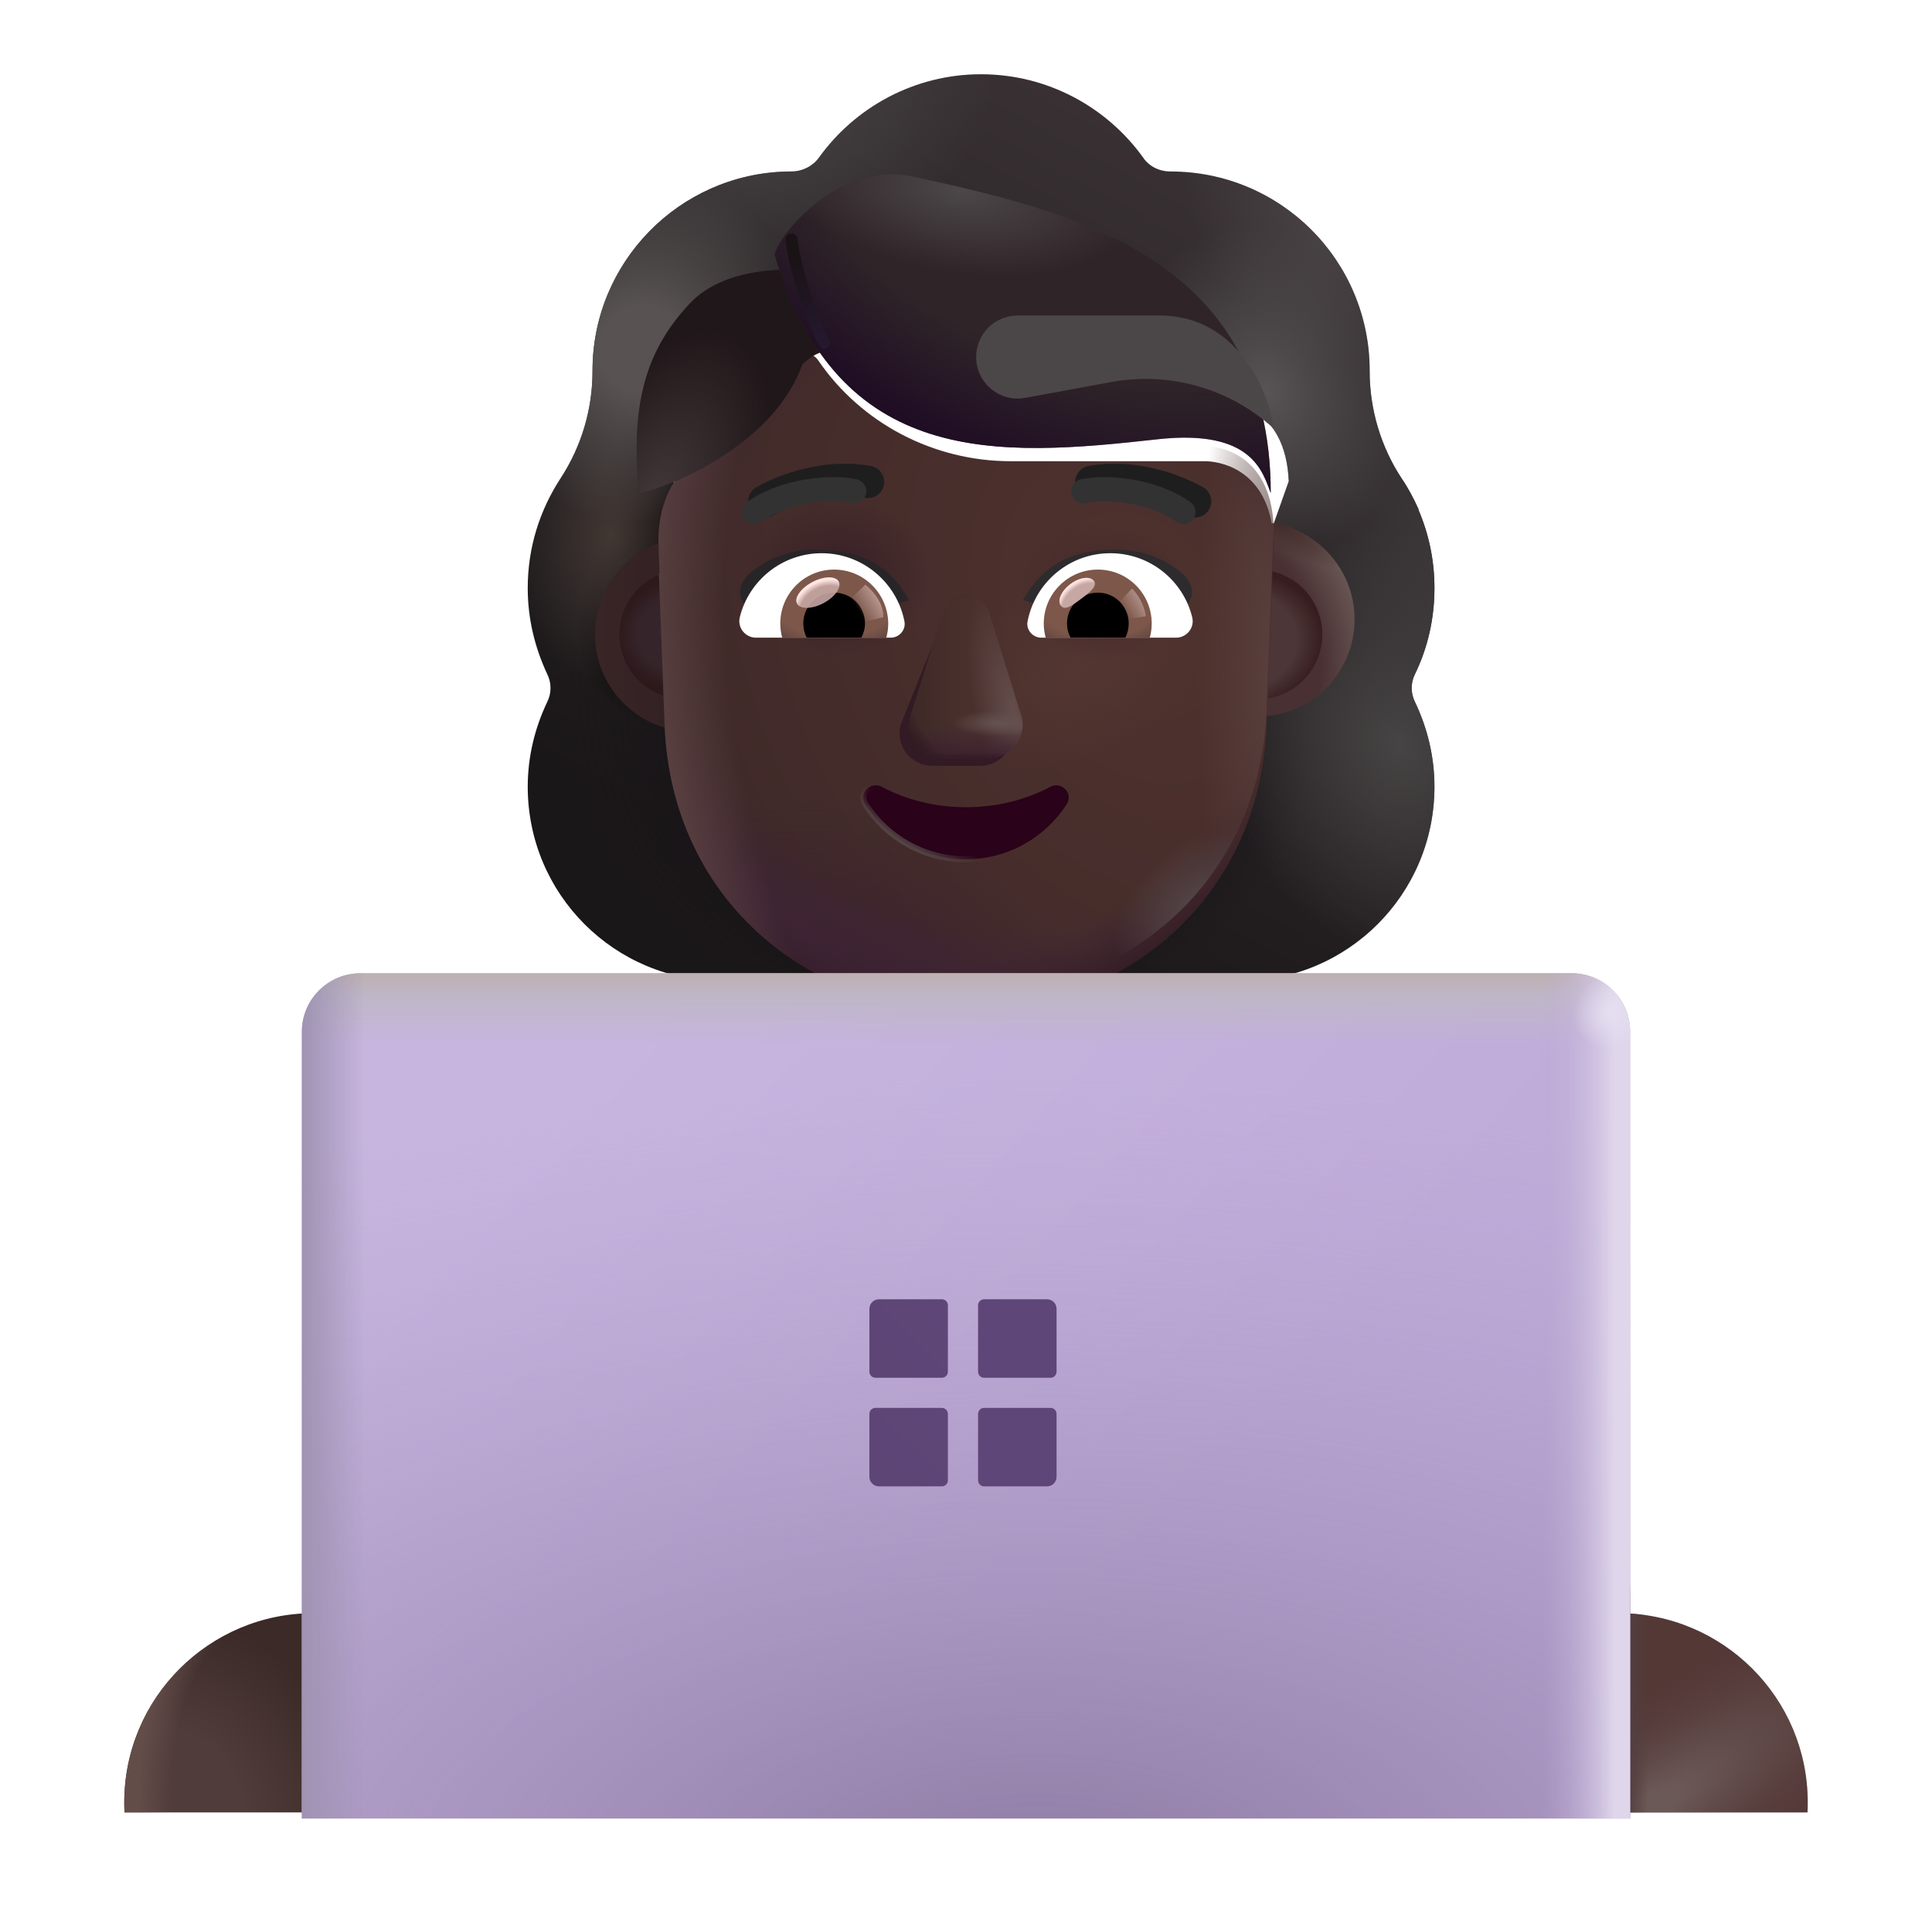 <svg width="32" height="32" viewBox="0 0 32 32" fill="none" xmlns="http://www.w3.org/2000/svg">
<g filter="url(#filter0_i_4002_2240)">
<path fill-rule="evenodd" clip-rule="evenodd" d="M23.185 11.918C23.398 11.483 23.509 10.997 23.509 10.491C23.509 10.024 23.413 9.586 23.241 9.186H23.246C23.165 9.005 23.075 8.834 22.965 8.673L22.963 8.67C22.619 8.144 22.436 7.526 22.436 6.899V6.889C22.436 5.067 20.959 3.59 19.137 3.59C18.955 3.59 18.783 3.509 18.682 3.357C18.085 2.527 17.103 1.98 16 1.98C14.897 1.98 13.915 2.527 13.318 3.357C13.217 3.498 13.045 3.59 12.863 3.59C12.834 3.59 12.806 3.59 12.778 3.591C10.995 3.636 9.564 5.096 9.564 6.889V6.899C9.564 7.526 9.381 8.144 9.037 8.67L9.035 8.673C8.692 9.199 8.491 9.815 8.491 10.491C8.491 11.008 8.612 11.483 8.815 11.918C8.886 12.06 8.886 12.232 8.815 12.374C8.612 12.799 8.491 13.274 8.491 13.78C8.491 15.562 9.928 16.999 11.709 16.999H20.291C22.072 16.999 23.509 15.562 23.509 13.78C23.509 13.274 23.388 12.799 23.185 12.374C23.114 12.232 23.114 12.06 23.185 11.918ZM10.925 9.246H10.913L12.111 11.601C12.235 14.404 13.329 11.601 16 11.601C18.671 11.601 19.836 14.721 19.96 11.918L21.096 8.721C21.042 7.476 20.14 7.389 19.96 7.389H16.74C15.468 7.389 14.268 6.767 13.55 5.716C13.427 5.542 13.171 5.573 13.089 5.767L13.007 5.961C12.781 6.522 12.351 6.95 11.817 7.195C11.802 7.2 11.784 7.208 11.766 7.216C11.748 7.223 11.73 7.231 11.715 7.236C11.479 7.358 10.925 7.726 10.905 8.675L10.915 8.981L10.925 9.246Z" fill="url(#paint0_linear_4002_2240)"/>
<path fill-rule="evenodd" clip-rule="evenodd" d="M23.185 11.918C23.398 11.483 23.509 10.997 23.509 10.491C23.509 10.024 23.413 9.586 23.241 9.186H23.246C23.165 9.005 23.075 8.834 22.965 8.673L22.963 8.67C22.619 8.144 22.436 7.526 22.436 6.899V6.889C22.436 5.067 20.959 3.59 19.137 3.59C18.955 3.59 18.783 3.509 18.682 3.357C18.085 2.527 17.103 1.98 16 1.98C14.897 1.98 13.915 2.527 13.318 3.357C13.217 3.498 13.045 3.59 12.863 3.59C12.834 3.59 12.806 3.59 12.778 3.591C10.995 3.636 9.564 5.096 9.564 6.889V6.899C9.564 7.526 9.381 8.144 9.037 8.67L9.035 8.673C8.692 9.199 8.491 9.815 8.491 10.491C8.491 11.008 8.612 11.483 8.815 11.918C8.886 12.06 8.886 12.232 8.815 12.374C8.612 12.799 8.491 13.274 8.491 13.78C8.491 15.562 9.928 16.999 11.709 16.999H20.291C22.072 16.999 23.509 15.562 23.509 13.78C23.509 13.274 23.388 12.799 23.185 12.374C23.114 12.232 23.114 12.06 23.185 11.918ZM10.925 9.246H10.913L12.111 11.601C12.235 14.404 13.329 11.601 16 11.601C18.671 11.601 19.836 14.721 19.96 11.918L21.096 8.721C21.042 7.476 20.14 7.389 19.96 7.389H16.74C15.468 7.389 14.268 6.767 13.55 5.716C13.427 5.542 13.171 5.573 13.089 5.767L13.007 5.961C12.781 6.522 12.351 6.95 11.817 7.195C11.802 7.2 11.784 7.208 11.766 7.216C11.748 7.223 11.73 7.231 11.715 7.236C11.479 7.358 10.925 7.726 10.905 8.675L10.915 8.981L10.925 9.246Z" fill="url(#paint1_radial_4002_2240)"/>
<path fill-rule="evenodd" clip-rule="evenodd" d="M23.185 11.918C23.398 11.483 23.509 10.997 23.509 10.491C23.509 10.024 23.413 9.586 23.241 9.186H23.246C23.165 9.005 23.075 8.834 22.965 8.673L22.963 8.67C22.619 8.144 22.436 7.526 22.436 6.899V6.889C22.436 5.067 20.959 3.59 19.137 3.59C18.955 3.59 18.783 3.509 18.682 3.357C18.085 2.527 17.103 1.98 16 1.98C14.897 1.98 13.915 2.527 13.318 3.357C13.217 3.498 13.045 3.59 12.863 3.59C12.834 3.59 12.806 3.59 12.778 3.591C10.995 3.636 9.564 5.096 9.564 6.889V6.899C9.564 7.526 9.381 8.144 9.037 8.67L9.035 8.673C8.692 9.199 8.491 9.815 8.491 10.491C8.491 11.008 8.612 11.483 8.815 11.918C8.886 12.06 8.886 12.232 8.815 12.374C8.612 12.799 8.491 13.274 8.491 13.78C8.491 15.562 9.928 16.999 11.709 16.999H20.291C22.072 16.999 23.509 15.562 23.509 13.78C23.509 13.274 23.388 12.799 23.185 12.374C23.114 12.232 23.114 12.06 23.185 11.918ZM10.925 9.246H10.913L12.111 11.601C12.235 14.404 13.329 11.601 16 11.601C18.671 11.601 19.836 14.721 19.96 11.918L21.096 8.721C21.042 7.476 20.14 7.389 19.96 7.389H16.74C15.468 7.389 14.268 6.767 13.55 5.716C13.427 5.542 13.171 5.573 13.089 5.767L13.007 5.961C12.781 6.522 12.351 6.95 11.817 7.195C11.802 7.2 11.784 7.208 11.766 7.216C11.748 7.223 11.73 7.231 11.715 7.236C11.479 7.358 10.925 7.726 10.905 8.675L10.915 8.981L10.925 9.246Z" fill="url(#paint2_radial_4002_2240)"/>
<path fill-rule="evenodd" clip-rule="evenodd" d="M23.185 11.918C23.398 11.483 23.509 10.997 23.509 10.491C23.509 10.024 23.413 9.586 23.241 9.186H23.246C23.165 9.005 23.075 8.834 22.965 8.673L22.963 8.67C22.619 8.144 22.436 7.526 22.436 6.899V6.889C22.436 5.067 20.959 3.59 19.137 3.59C18.955 3.59 18.783 3.509 18.682 3.357C18.085 2.527 17.103 1.98 16 1.98C14.897 1.98 13.915 2.527 13.318 3.357C13.217 3.498 13.045 3.59 12.863 3.59C12.834 3.59 12.806 3.59 12.778 3.591C10.995 3.636 9.564 5.096 9.564 6.889V6.899C9.564 7.526 9.381 8.144 9.037 8.67L9.035 8.673C8.692 9.199 8.491 9.815 8.491 10.491C8.491 11.008 8.612 11.483 8.815 11.918C8.886 12.06 8.886 12.232 8.815 12.374C8.612 12.799 8.491 13.274 8.491 13.78C8.491 15.562 9.928 16.999 11.709 16.999H20.291C22.072 16.999 23.509 15.562 23.509 13.78C23.509 13.274 23.388 12.799 23.185 12.374C23.114 12.232 23.114 12.06 23.185 11.918ZM10.925 9.246H10.913L12.111 11.601C12.235 14.404 13.329 11.601 16 11.601C18.671 11.601 19.836 14.721 19.96 11.918L21.096 8.721C21.042 7.476 20.14 7.389 19.96 7.389H16.74C15.468 7.389 14.268 6.767 13.55 5.716C13.427 5.542 13.171 5.573 13.089 5.767L13.007 5.961C12.781 6.522 12.351 6.95 11.817 7.195C11.802 7.2 11.784 7.208 11.766 7.216C11.748 7.223 11.73 7.231 11.715 7.236C11.479 7.358 10.925 7.726 10.905 8.675L10.915 8.981L10.925 9.246Z" fill="url(#paint3_radial_4002_2240)"/>
<path fill-rule="evenodd" clip-rule="evenodd" d="M23.185 11.918C23.398 11.483 23.509 10.997 23.509 10.491C23.509 10.024 23.413 9.586 23.241 9.186H23.246C23.165 9.005 23.075 8.834 22.965 8.673L22.963 8.67C22.619 8.144 22.436 7.526 22.436 6.899V6.889C22.436 5.067 20.959 3.59 19.137 3.59C18.955 3.59 18.783 3.509 18.682 3.357C18.085 2.527 17.103 1.98 16 1.98C14.897 1.98 13.915 2.527 13.318 3.357C13.217 3.498 13.045 3.59 12.863 3.59C12.834 3.59 12.806 3.59 12.778 3.591C10.995 3.636 9.564 5.096 9.564 6.889V6.899C9.564 7.526 9.381 8.144 9.037 8.67L9.035 8.673C8.692 9.199 8.491 9.815 8.491 10.491C8.491 11.008 8.612 11.483 8.815 11.918C8.886 12.06 8.886 12.232 8.815 12.374C8.612 12.799 8.491 13.274 8.491 13.78C8.491 15.562 9.928 16.999 11.709 16.999H20.291C22.072 16.999 23.509 15.562 23.509 13.78C23.509 13.274 23.388 12.799 23.185 12.374C23.114 12.232 23.114 12.06 23.185 11.918ZM10.925 9.246H10.913L12.111 11.601C12.235 14.404 13.329 11.601 16 11.601C18.671 11.601 19.836 14.721 19.96 11.918L21.096 8.721C21.042 7.476 20.14 7.389 19.96 7.389H16.74C15.468 7.389 14.268 6.767 13.55 5.716C13.427 5.542 13.171 5.573 13.089 5.767L13.007 5.961C12.781 6.522 12.351 6.95 11.817 7.195C11.802 7.2 11.784 7.208 11.766 7.216C11.748 7.223 11.73 7.231 11.715 7.236C11.479 7.358 10.925 7.726 10.905 8.675L10.915 8.981L10.925 9.246Z" fill="url(#paint4_radial_4002_2240)"/>
<path fill-rule="evenodd" clip-rule="evenodd" d="M23.185 11.918C23.398 11.483 23.509 10.997 23.509 10.491C23.509 10.024 23.413 9.586 23.241 9.186H23.246C23.165 9.005 23.075 8.834 22.965 8.673L22.963 8.67C22.619 8.144 22.436 7.526 22.436 6.899V6.889C22.436 5.067 20.959 3.59 19.137 3.59C18.955 3.59 18.783 3.509 18.682 3.357C18.085 2.527 17.103 1.98 16 1.98C14.897 1.98 13.915 2.527 13.318 3.357C13.217 3.498 13.045 3.59 12.863 3.59C12.834 3.59 12.806 3.59 12.778 3.591C10.995 3.636 9.564 5.096 9.564 6.889V6.899C9.564 7.526 9.381 8.144 9.037 8.67L9.035 8.673C8.692 9.199 8.491 9.815 8.491 10.491C8.491 11.008 8.612 11.483 8.815 11.918C8.886 12.06 8.886 12.232 8.815 12.374C8.612 12.799 8.491 13.274 8.491 13.78C8.491 15.562 9.928 16.999 11.709 16.999H20.291C22.072 16.999 23.509 15.562 23.509 13.78C23.509 13.274 23.388 12.799 23.185 12.374C23.114 12.232 23.114 12.06 23.185 11.918ZM10.925 9.246H10.913L12.111 11.601C12.235 14.404 13.329 11.601 16 11.601C18.671 11.601 19.836 14.721 19.96 11.918L21.096 8.721C21.042 7.476 20.14 7.389 19.96 7.389H16.74C15.468 7.389 14.268 6.767 13.55 5.716C13.427 5.542 13.171 5.573 13.089 5.767L13.007 5.961C12.781 6.522 12.351 6.95 11.817 7.195C11.802 7.2 11.784 7.208 11.766 7.216C11.748 7.223 11.73 7.231 11.715 7.236C11.479 7.358 10.925 7.726 10.905 8.675L10.915 8.981L10.925 9.246Z" fill="url(#paint5_radial_4002_2240)"/>
<path fill-rule="evenodd" clip-rule="evenodd" d="M23.185 11.918C23.398 11.483 23.509 10.997 23.509 10.491C23.509 10.024 23.413 9.586 23.241 9.186H23.246C23.165 9.005 23.075 8.834 22.965 8.673L22.963 8.67C22.619 8.144 22.436 7.526 22.436 6.899V6.889C22.436 5.067 20.959 3.59 19.137 3.59C18.955 3.59 18.783 3.509 18.682 3.357C18.085 2.527 17.103 1.98 16 1.98C14.897 1.98 13.915 2.527 13.318 3.357C13.217 3.498 13.045 3.59 12.863 3.59C12.834 3.59 12.806 3.59 12.778 3.591C10.995 3.636 9.564 5.096 9.564 6.889V6.899C9.564 7.526 9.381 8.144 9.037 8.67L9.035 8.673C8.692 9.199 8.491 9.815 8.491 10.491C8.491 11.008 8.612 11.483 8.815 11.918C8.886 12.06 8.886 12.232 8.815 12.374C8.612 12.799 8.491 13.274 8.491 13.78C8.491 15.562 9.928 16.999 11.709 16.999H20.291C22.072 16.999 23.509 15.562 23.509 13.78C23.509 13.274 23.388 12.799 23.185 12.374C23.114 12.232 23.114 12.06 23.185 11.918ZM10.925 9.246H10.913L12.111 11.601C12.235 14.404 13.329 11.601 16 11.601C18.671 11.601 19.836 14.721 19.96 11.918L21.096 8.721C21.042 7.476 20.14 7.389 19.96 7.389H16.74C15.468 7.389 14.268 6.767 13.55 5.716C13.427 5.542 13.171 5.573 13.089 5.767L13.007 5.961C12.781 6.522 12.351 6.95 11.817 7.195C11.802 7.2 11.784 7.208 11.766 7.216C11.748 7.223 11.73 7.231 11.715 7.236C11.479 7.358 10.925 7.726 10.905 8.675L10.915 8.981L10.925 9.246Z" fill="url(#paint6_radial_4002_2240)"/>
<path fill-rule="evenodd" clip-rule="evenodd" d="M23.185 11.918C23.398 11.483 23.509 10.997 23.509 10.491C23.509 10.024 23.413 9.586 23.241 9.186H23.246C23.165 9.005 23.075 8.834 22.965 8.673L22.963 8.67C22.619 8.144 22.436 7.526 22.436 6.899V6.889C22.436 5.067 20.959 3.59 19.137 3.59C18.955 3.59 18.783 3.509 18.682 3.357C18.085 2.527 17.103 1.98 16 1.98C14.897 1.98 13.915 2.527 13.318 3.357C13.217 3.498 13.045 3.59 12.863 3.59C12.834 3.59 12.806 3.59 12.778 3.591C10.995 3.636 9.564 5.096 9.564 6.889V6.899C9.564 7.526 9.381 8.144 9.037 8.67L9.035 8.673C8.692 9.199 8.491 9.815 8.491 10.491C8.491 11.008 8.612 11.483 8.815 11.918C8.886 12.06 8.886 12.232 8.815 12.374C8.612 12.799 8.491 13.274 8.491 13.78C8.491 15.562 9.928 16.999 11.709 16.999H20.291C22.072 16.999 23.509 15.562 23.509 13.78C23.509 13.274 23.388 12.799 23.185 12.374C23.114 12.232 23.114 12.06 23.185 11.918ZM10.925 9.246H10.913L12.111 11.601C12.235 14.404 13.329 11.601 16 11.601C18.671 11.601 19.836 14.721 19.96 11.918L21.096 8.721C21.042 7.476 20.14 7.389 19.96 7.389H16.74C15.468 7.389 14.268 6.767 13.55 5.716C13.427 5.542 13.171 5.573 13.089 5.767L13.007 5.961C12.781 6.522 12.351 6.95 11.817 7.195C11.802 7.2 11.784 7.208 11.766 7.216C11.748 7.223 11.73 7.231 11.715 7.236C11.479 7.358 10.925 7.726 10.905 8.675L10.915 8.981L10.925 9.246Z" fill="url(#paint7_radial_4002_2240)"/>
<path fill-rule="evenodd" clip-rule="evenodd" d="M23.185 11.918C23.398 11.483 23.509 10.997 23.509 10.491C23.509 10.024 23.413 9.586 23.241 9.186H23.246C23.165 9.005 23.075 8.834 22.965 8.673L22.963 8.67C22.619 8.144 22.436 7.526 22.436 6.899V6.889C22.436 5.067 20.959 3.59 19.137 3.59C18.955 3.59 18.783 3.509 18.682 3.357C18.085 2.527 17.103 1.98 16 1.98C14.897 1.98 13.915 2.527 13.318 3.357C13.217 3.498 13.045 3.59 12.863 3.59C12.834 3.59 12.806 3.59 12.778 3.591C10.995 3.636 9.564 5.096 9.564 6.889V6.899C9.564 7.526 9.381 8.144 9.037 8.67L9.035 8.673C8.692 9.199 8.491 9.815 8.491 10.491C8.491 11.008 8.612 11.483 8.815 11.918C8.886 12.06 8.886 12.232 8.815 12.374C8.612 12.799 8.491 13.274 8.491 13.78C8.491 15.562 9.928 16.999 11.709 16.999H20.291C22.072 16.999 23.509 15.562 23.509 13.78C23.509 13.274 23.388 12.799 23.185 12.374C23.114 12.232 23.114 12.06 23.185 11.918ZM10.925 9.246H10.913L12.111 11.601C12.235 14.404 13.329 11.601 16 11.601C18.671 11.601 19.836 14.721 19.96 11.918L21.096 8.721C21.042 7.476 20.14 7.389 19.96 7.389H16.74C15.468 7.389 14.268 6.767 13.55 5.716C13.427 5.542 13.171 5.573 13.089 5.767L13.007 5.961C12.781 6.522 12.351 6.95 11.817 7.195C11.802 7.2 11.784 7.208 11.766 7.216C11.748 7.223 11.73 7.231 11.715 7.236C11.479 7.358 10.925 7.726 10.905 8.675L10.915 8.981L10.925 9.246Z" fill="url(#paint8_radial_4002_2240)"/>
<path fill-rule="evenodd" clip-rule="evenodd" d="M23.185 11.918C23.398 11.483 23.509 10.997 23.509 10.491C23.509 10.024 23.413 9.586 23.241 9.186H23.246C23.165 9.005 23.075 8.834 22.965 8.673L22.963 8.67C22.619 8.144 22.436 7.526 22.436 6.899V6.889C22.436 5.067 20.959 3.59 19.137 3.59C18.955 3.59 18.783 3.509 18.682 3.357C18.085 2.527 17.103 1.98 16 1.98C14.897 1.98 13.915 2.527 13.318 3.357C13.217 3.498 13.045 3.59 12.863 3.59C12.834 3.59 12.806 3.59 12.778 3.591C10.995 3.636 9.564 5.096 9.564 6.889V6.899C9.564 7.526 9.381 8.144 9.037 8.67L9.035 8.673C8.692 9.199 8.491 9.815 8.491 10.491C8.491 11.008 8.612 11.483 8.815 11.918C8.886 12.06 8.886 12.232 8.815 12.374C8.612 12.799 8.491 13.274 8.491 13.78C8.491 15.562 9.928 16.999 11.709 16.999H20.291C22.072 16.999 23.509 15.562 23.509 13.78C23.509 13.274 23.388 12.799 23.185 12.374C23.114 12.232 23.114 12.06 23.185 11.918ZM10.925 9.246H10.913L12.111 11.601C12.235 14.404 13.329 11.601 16 11.601C18.671 11.601 19.836 14.721 19.96 11.918L21.096 8.721C21.042 7.476 20.14 7.389 19.96 7.389H16.74C15.468 7.389 14.268 6.767 13.55 5.716C13.427 5.542 13.171 5.573 13.089 5.767L13.007 5.961C12.781 6.522 12.351 6.95 11.817 7.195C11.802 7.2 11.784 7.208 11.766 7.216C11.748 7.223 11.73 7.231 11.715 7.236C11.479 7.358 10.925 7.726 10.905 8.675L10.915 8.981L10.925 9.246Z" fill="url(#paint9_radial_4002_2240)"/>
<path fill-rule="evenodd" clip-rule="evenodd" d="M23.185 11.918C23.398 11.483 23.509 10.997 23.509 10.491C23.509 10.024 23.413 9.586 23.241 9.186H23.246C23.165 9.005 23.075 8.834 22.965 8.673L22.963 8.67C22.619 8.144 22.436 7.526 22.436 6.899V6.889C22.436 5.067 20.959 3.59 19.137 3.59C18.955 3.59 18.783 3.509 18.682 3.357C18.085 2.527 17.103 1.98 16 1.98C14.897 1.98 13.915 2.527 13.318 3.357C13.217 3.498 13.045 3.59 12.863 3.59C12.834 3.59 12.806 3.59 12.778 3.591C10.995 3.636 9.564 5.096 9.564 6.889V6.899C9.564 7.526 9.381 8.144 9.037 8.67L9.035 8.673C8.692 9.199 8.491 9.815 8.491 10.491C8.491 11.008 8.612 11.483 8.815 11.918C8.886 12.06 8.886 12.232 8.815 12.374C8.612 12.799 8.491 13.274 8.491 13.78C8.491 15.562 9.928 16.999 11.709 16.999H20.291C22.072 16.999 23.509 15.562 23.509 13.78C23.509 13.274 23.388 12.799 23.185 12.374C23.114 12.232 23.114 12.06 23.185 11.918ZM10.925 9.246H10.913L12.111 11.601C12.235 14.404 13.329 11.601 16 11.601C18.671 11.601 19.836 14.721 19.96 11.918L21.096 8.721C21.042 7.476 20.14 7.389 19.96 7.389H16.74C15.468 7.389 14.268 6.767 13.55 5.716C13.427 5.542 13.171 5.573 13.089 5.767L13.007 5.961C12.781 6.522 12.351 6.95 11.817 7.195C11.802 7.2 11.784 7.208 11.766 7.216C11.748 7.223 11.73 7.231 11.715 7.236C11.479 7.358 10.925 7.726 10.905 8.675L10.915 8.981L10.925 9.246Z" fill="url(#paint10_radial_4002_2240)"/>
<path fill-rule="evenodd" clip-rule="evenodd" d="M23.185 11.918C23.398 11.483 23.509 10.997 23.509 10.491C23.509 10.024 23.413 9.586 23.241 9.186H23.246C23.165 9.005 23.075 8.834 22.965 8.673L22.963 8.67C22.619 8.144 22.436 7.526 22.436 6.899V6.889C22.436 5.067 20.959 3.59 19.137 3.59C18.955 3.59 18.783 3.509 18.682 3.357C18.085 2.527 17.103 1.98 16 1.98C14.897 1.98 13.915 2.527 13.318 3.357C13.217 3.498 13.045 3.59 12.863 3.59C12.834 3.59 12.806 3.59 12.778 3.591C10.995 3.636 9.564 5.096 9.564 6.889V6.899C9.564 7.526 9.381 8.144 9.037 8.67L9.035 8.673C8.692 9.199 8.491 9.815 8.491 10.491C8.491 11.008 8.612 11.483 8.815 11.918C8.886 12.06 8.886 12.232 8.815 12.374C8.612 12.799 8.491 13.274 8.491 13.78C8.491 15.562 9.928 16.999 11.709 16.999H20.291C22.072 16.999 23.509 15.562 23.509 13.78C23.509 13.274 23.388 12.799 23.185 12.374C23.114 12.232 23.114 12.06 23.185 11.918ZM10.925 9.246H10.913L12.111 11.601C12.235 14.404 13.329 11.601 16 11.601C18.671 11.601 19.836 14.721 19.96 11.918L21.096 8.721C21.042 7.476 20.14 7.389 19.96 7.389H16.74C15.468 7.389 14.268 6.767 13.55 5.716C13.427 5.542 13.171 5.573 13.089 5.767L13.007 5.961C12.781 6.522 12.351 6.95 11.817 7.195C11.802 7.2 11.784 7.208 11.766 7.216C11.748 7.223 11.73 7.231 11.715 7.236C11.479 7.358 10.925 7.726 10.905 8.675L10.915 8.981L10.925 9.246Z" fill="url(#paint11_radial_4002_2240)"/>
</g>
<path d="M16.355 15.289C16.605 15.299 16.865 15.319 17.125 15.339C16.865 15.319 16.615 15.299 16.355 15.289Z" fill="url(#paint12_linear_4002_2240)"/>
<path d="M16.025 15.289C16.015 15.289 16.005 15.289 15.985 15.289C16.085 15.289 16.175 15.289 16.275 15.299C16.195 15.289 16.105 15.289 16.025 15.289Z" fill="url(#paint13_linear_4002_2240)"/>
<g filter="url(#filter1_i_4002_2240)">
<path d="M11.314 12.118C12.203 12.118 12.924 11.397 12.924 10.508C12.924 9.62 12.203 8.899 11.314 8.899C10.426 8.899 9.705 9.62 9.705 10.508C9.705 11.397 10.426 12.118 11.314 12.118Z" fill="url(#paint14_linear_4002_2240)"/>
</g>
<g filter="url(#filter2_i_4002_2240)">
<path d="M20.827 12.118C21.716 12.118 22.436 11.397 22.436 10.508C22.436 9.62 21.716 8.899 20.827 8.899C19.939 8.899 19.218 9.62 19.218 10.508C19.218 11.397 19.939 12.118 20.827 12.118Z" fill="url(#paint15_radial_4002_2240)"/>
<path d="M20.827 12.118C21.716 12.118 22.436 11.397 22.436 10.508C22.436 9.62 21.716 8.899 20.827 8.899C19.939 8.899 19.218 9.62 19.218 10.508C19.218 11.397 19.939 12.118 20.827 12.118Z" fill="url(#paint16_radial_4002_2240)"/>
</g>
<g filter="url(#filter3_f_4002_2240)">
<path d="M20.827 11.582C21.421 11.582 21.901 11.102 21.901 10.508C21.901 9.915 21.421 9.434 20.827 9.434C20.234 9.434 19.753 9.915 19.753 10.508C19.753 11.102 20.234 11.582 20.827 11.582Z" fill="#4C3637"/>
<path d="M20.827 11.582C21.421 11.582 21.901 11.102 21.901 10.508C21.901 9.915 21.421 9.434 20.827 9.434C20.234 9.434 19.753 9.915 19.753 10.508C19.753 11.102 20.234 11.582 20.827 11.582Z" fill="url(#paint17_radial_4002_2240)"/>
</g>
<g filter="url(#filter4_f_4002_2240)">
<path d="M11.334 11.582C11.927 11.582 12.408 11.102 12.408 10.508C12.408 9.915 11.927 9.434 11.334 9.434C10.741 9.434 10.26 9.915 10.26 10.508C10.26 11.102 10.741 11.582 11.334 11.582Z" fill="#35252B"/>
<path d="M11.334 11.582C11.927 11.582 12.408 11.102 12.408 10.508C12.408 9.915 11.927 9.434 11.334 9.434C10.741 9.434 10.26 9.915 10.26 10.508C10.26 11.102 10.741 11.582 11.334 11.582Z" fill="url(#paint18_radial_4002_2240)"/>
</g>
<g filter="url(#filter5_i_4002_2240)">
<path d="M10.913 9.246H10.925L10.915 8.981L10.905 8.675C10.925 7.726 11.479 7.358 11.715 7.236C11.73 7.231 11.748 7.223 11.766 7.216C11.784 7.208 11.802 7.2 11.817 7.195C12.351 6.95 12.781 6.522 13.007 5.961L13.089 5.767C13.171 5.573 13.427 5.542 13.55 5.716C14.268 6.767 15.468 7.389 16.74 7.389H19.96C20.14 7.389 21.042 7.476 21.096 8.721L20.977 11.794C20.854 14.597 18.665 16.479 15.993 16.479C13.322 16.479 11.134 14.597 11.01 11.794L10.913 9.246Z" fill="url(#paint19_radial_4002_2240)"/>
<path d="M10.913 9.246H10.925L10.915 8.981L10.905 8.675C10.925 7.726 11.479 7.358 11.715 7.236C11.73 7.231 11.748 7.223 11.766 7.216C11.784 7.208 11.802 7.2 11.817 7.195C12.351 6.95 12.781 6.522 13.007 5.961L13.089 5.767C13.171 5.573 13.427 5.542 13.55 5.716C14.268 6.767 15.468 7.389 16.74 7.389H19.96C20.14 7.389 21.042 7.476 21.096 8.721L20.977 11.794C20.854 14.597 18.665 16.479 15.993 16.479C13.322 16.479 11.134 14.597 11.01 11.794L10.913 9.246Z" fill="url(#paint20_radial_4002_2240)"/>
<path d="M10.913 9.246H10.925L10.915 8.981L10.905 8.675C10.925 7.726 11.479 7.358 11.715 7.236C11.73 7.231 11.748 7.223 11.766 7.216C11.784 7.208 11.802 7.2 11.817 7.195C12.351 6.95 12.781 6.522 13.007 5.961L13.089 5.767C13.171 5.573 13.427 5.542 13.55 5.716C14.268 6.767 15.468 7.389 16.74 7.389H19.96C20.14 7.389 21.042 7.476 21.096 8.721L20.977 11.794C20.854 14.597 18.665 16.479 15.993 16.479C13.322 16.479 11.134 14.597 11.01 11.794L10.913 9.246Z" fill="url(#paint21_radial_4002_2240)"/>
<path d="M10.913 9.246H10.925L10.915 8.981L10.905 8.675C10.925 7.726 11.479 7.358 11.715 7.236C11.73 7.231 11.748 7.223 11.766 7.216C11.784 7.208 11.802 7.2 11.817 7.195C12.351 6.95 12.781 6.522 13.007 5.961L13.089 5.767C13.171 5.573 13.427 5.542 13.55 5.716C14.268 6.767 15.468 7.389 16.74 7.389H19.96C20.14 7.389 21.042 7.476 21.096 8.721L20.977 11.794C20.854 14.597 18.665 16.479 15.993 16.479C13.322 16.479 11.134 14.597 11.01 11.794L10.913 9.246Z" fill="url(#paint22_radial_4002_2240)"/>
<path d="M10.913 9.246H10.925L10.915 8.981L10.905 8.675C10.925 7.726 11.479 7.358 11.715 7.236C11.73 7.231 11.748 7.223 11.766 7.216C11.784 7.208 11.802 7.2 11.817 7.195C12.351 6.95 12.781 6.522 13.007 5.961L13.089 5.767C13.171 5.573 13.427 5.542 13.55 5.716C14.268 6.767 15.468 7.389 16.74 7.389H19.96C20.14 7.389 21.042 7.476 21.096 8.721L20.977 11.794C20.854 14.597 18.665 16.479 15.993 16.479C13.322 16.479 11.134 14.597 11.01 11.794L10.913 9.246Z" fill="url(#paint23_radial_4002_2240)"/>
<path d="M10.913 9.246H10.925L10.915 8.981L10.905 8.675C10.925 7.726 11.479 7.358 11.715 7.236C11.73 7.231 11.748 7.223 11.766 7.216C11.784 7.208 11.802 7.2 11.817 7.195C12.351 6.95 12.781 6.522 13.007 5.961L13.089 5.767C13.171 5.573 13.427 5.542 13.55 5.716C14.268 6.767 15.468 7.389 16.74 7.389H19.96C20.14 7.389 21.042 7.476 21.096 8.721L20.977 11.794C20.854 14.597 18.665 16.479 15.993 16.479C13.322 16.479 11.134 14.597 11.01 11.794L10.913 9.246Z" fill="url(#paint24_radial_4002_2240)"/>
<path d="M10.913 9.246H10.925L10.915 8.981L10.905 8.675C10.925 7.726 11.479 7.358 11.715 7.236C11.73 7.231 11.748 7.223 11.766 7.216C11.784 7.208 11.802 7.2 11.817 7.195C12.351 6.95 12.781 6.522 13.007 5.961L13.089 5.767C13.171 5.573 13.427 5.542 13.55 5.716C14.268 6.767 15.468 7.389 16.74 7.389H19.96C20.14 7.389 21.042 7.476 21.096 8.721L20.977 11.794C20.854 14.597 18.665 16.479 15.993 16.479C13.322 16.479 11.134 14.597 11.01 11.794L10.913 9.246Z" fill="url(#paint25_radial_4002_2240)"/>
<path d="M10.913 9.246H10.925L10.915 8.981L10.905 8.675C10.925 7.726 11.479 7.358 11.715 7.236C11.73 7.231 11.748 7.223 11.766 7.216C11.784 7.208 11.802 7.2 11.817 7.195C12.351 6.95 12.781 6.522 13.007 5.961L13.089 5.767C13.171 5.573 13.427 5.542 13.55 5.716C14.268 6.767 15.468 7.389 16.74 7.389H19.96C20.14 7.389 21.042 7.476 21.096 8.721L20.977 11.794C20.854 14.597 18.665 16.479 15.993 16.479C13.322 16.479 11.134 14.597 11.01 11.794L10.913 9.246Z" fill="url(#paint26_radial_4002_2240)"/>
</g>
<path d="M10.913 9.246H10.925L10.915 8.981L10.905 8.675C10.925 7.726 11.479 7.358 11.715 7.236C11.73 7.231 11.748 7.223 11.766 7.216C11.784 7.208 11.802 7.2 11.817 7.195C12.351 6.95 12.781 6.522 13.007 5.961L13.089 5.767C13.171 5.573 13.427 5.542 13.55 5.716C14.268 6.767 15.468 7.389 16.74 7.389H19.96C20.14 7.389 21.042 7.476 21.096 8.721L20.977 11.794C20.854 14.597 18.665 16.479 15.993 16.479C13.322 16.479 11.134 14.597 11.01 11.794L10.913 9.246Z" fill="url(#paint27_radial_4002_2240)"/>
<path d="M10.913 9.246H10.925L10.915 8.981L10.905 8.675C10.925 7.726 11.479 7.358 11.715 7.236C11.73 7.231 11.748 7.223 11.766 7.216C11.784 7.208 11.802 7.2 11.817 7.195C12.351 6.95 12.781 6.522 13.007 5.961L13.089 5.767C13.171 5.573 13.427 5.542 13.55 5.716C14.268 6.767 15.468 7.389 16.74 7.389H19.96C20.14 7.389 21.042 7.476 21.096 8.721L20.977 11.794C20.854 14.597 18.665 16.479 15.993 16.479C13.322 16.479 11.134 14.597 11.01 11.794L10.913 9.246Z" fill="url(#paint28_radial_4002_2240)"/>
<g filter="url(#filter6_f_4002_2240)">
<path d="M15.608 10.286L14.924 11.986C14.816 12.335 15.076 12.685 15.445 12.685H16.231C16.6 12.685 16.86 12.33 16.752 11.986L16.22 10.286C16.106 9.909 15.727 9.909 15.608 10.286Z" fill="#331B25"/>
</g>
<g filter="url(#filter7_f_4002_2240)">
<path d="M15.618 10.147L15.086 11.847C14.978 12.197 15.238 12.547 15.607 12.547H16.393C16.762 12.547 17.022 12.192 16.914 11.847L16.383 10.147C16.269 9.771 15.737 9.771 15.618 10.147Z" fill="#4A302D"/>
<path d="M15.618 10.147L15.086 11.847C14.978 12.197 15.238 12.547 15.607 12.547H16.393C16.762 12.547 17.022 12.192 16.914 11.847L16.383 10.147C16.269 9.771 15.737 9.771 15.618 10.147Z" fill="url(#paint29_radial_4002_2240)"/>
<path d="M15.618 10.147L15.086 11.847C14.978 12.197 15.238 12.547 15.607 12.547H16.393C16.762 12.547 17.022 12.192 16.914 11.847L16.383 10.147C16.269 9.771 15.737 9.771 15.618 10.147Z" fill="url(#paint30_linear_4002_2240)"/>
<path d="M15.618 10.147L15.086 11.847C14.978 12.197 15.238 12.547 15.607 12.547H16.393C16.762 12.547 17.022 12.192 16.914 11.847L16.383 10.147C16.269 9.771 15.737 9.771 15.618 10.147Z" fill="url(#paint31_linear_4002_2240)"/>
<path d="M15.618 10.147L15.086 11.847C14.978 12.197 15.238 12.547 15.607 12.547H16.393C16.762 12.547 17.022 12.192 16.914 11.847L16.383 10.147C16.269 9.771 15.737 9.771 15.618 10.147Z" fill="url(#paint32_radial_4002_2240)"/>
</g>
<path d="M15.618 10.147L15.086 11.847C14.978 12.197 15.238 12.547 15.607 12.547H16.393C16.762 12.547 17.022 12.192 16.914 11.847L16.383 10.147C16.269 9.771 15.737 9.771 15.618 10.147Z" fill="url(#paint33_linear_4002_2240)"/>
<path d="M15.618 10.147L15.086 11.847C14.978 12.197 15.238 12.547 15.607 12.547H16.393C16.762 12.547 17.022 12.192 16.914 11.847L16.383 10.147C16.269 9.771 15.737 9.771 15.618 10.147Z" fill="url(#paint34_radial_4002_2240)"/>
<path d="M14.602 13.031L14.602 13.031L14.602 13.031C14.508 12.982 14.412 13.013 14.354 13.075C14.297 13.136 14.275 13.235 14.334 13.322C14.686 13.868 15.3 14.232 16 14.232C16.7 14.232 17.314 13.868 17.667 13.322C17.725 13.232 17.704 13.134 17.646 13.072C17.588 13.011 17.491 12.983 17.399 13.031L17.399 13.031L17.398 13.031C16.994 13.246 16.518 13.37 16 13.37C15.487 13.37 15.006 13.246 14.602 13.031Z" fill="#2A0219" stroke="url(#paint35_linear_4002_2240)" stroke-width="0.1"/>
<g filter="url(#filter8_i_4002_2240)">
<path d="M17.142 9.94C17.408 9.473 17.811 9.104 18.68 9.104C19.06 9.104 19.427 9.209 19.752 9.473C20.021 9.69 19.985 9.968 19.777 10.072L19.221 10.389C18.569 10.179 17.848 10.15 17.142 9.94Z" fill="#2D2B2E"/>
</g>
<g filter="url(#filter9_i_4002_2240)">
<path d="M14.858 9.94C14.593 9.473 14.189 9.104 13.321 9.104C12.941 9.104 12.574 9.209 12.248 9.473C11.979 9.69 12.015 9.968 12.223 10.072L12.779 10.389C13.431 10.179 14.152 10.15 14.858 9.94Z" fill="#272528"/>
</g>
<g filter="url(#filter10_i_4002_2240)">
<path d="M12.602 8.731L12.598 8.733C12.598 8.733 12.598 8.733 12.598 8.733C12.471 8.809 12.306 8.768 12.23 8.641C12.154 8.514 12.195 8.349 12.322 8.273L12.323 8.273L12.324 8.272L12.327 8.27L12.336 8.265C12.344 8.261 12.355 8.254 12.369 8.247C12.396 8.232 12.435 8.212 12.485 8.188C12.583 8.141 12.724 8.081 12.895 8.026C13.235 7.918 13.71 7.827 14.223 7.917C14.369 7.943 14.466 8.082 14.441 8.228C14.415 8.374 14.276 8.471 14.13 8.445C13.731 8.375 13.348 8.445 13.058 8.537C12.914 8.583 12.796 8.634 12.715 8.672C12.675 8.692 12.644 8.708 12.624 8.719C12.614 8.724 12.607 8.728 12.602 8.731Z" fill="#1E1E1E"/>
</g>
<g filter="url(#filter11_i_4002_2240)">
<path fill-rule="evenodd" clip-rule="evenodd" d="M19.732 8.273C19.732 8.273 19.732 8.273 19.594 8.503L19.732 8.273C19.858 8.349 19.9 8.514 19.824 8.641C19.748 8.768 19.583 8.809 19.456 8.733C19.456 8.733 19.456 8.733 19.456 8.733L19.451 8.731C19.447 8.728 19.44 8.724 19.43 8.719C19.41 8.708 19.379 8.692 19.338 8.672C19.258 8.634 19.14 8.583 18.996 8.537C18.706 8.445 18.323 8.375 17.924 8.445C17.778 8.471 17.639 8.374 17.613 8.228C17.587 8.082 17.685 7.943 17.831 7.917C18.344 7.827 18.819 7.918 19.159 8.026C19.33 8.081 19.471 8.141 19.569 8.188C19.619 8.212 19.658 8.232 19.685 8.247C19.699 8.254 19.71 8.261 19.718 8.265L19.727 8.27L19.73 8.272L19.731 8.273L19.732 8.273Z" fill="#1E1E1E"/>
</g>
<path d="M18.391 9.163C19.044 9.163 19.596 9.613 19.746 10.221C19.791 10.396 19.657 10.562 19.478 10.562H17.247C17.105 10.562 16.991 10.432 17.02 10.29C17.146 9.649 17.709 9.163 18.391 9.163Z" fill="white"/>
<path d="M18.184 9.434C18.679 9.434 19.076 9.836 19.076 10.327C19.076 10.408 19.064 10.489 19.044 10.562H17.32C17.3 10.485 17.288 10.408 17.288 10.327C17.288 9.836 17.689 9.434 18.184 9.434Z" fill="url(#paint36_radial_4002_2240)"/>
<path d="M17.673 10.327C17.673 10.043 17.9 9.816 18.184 9.816C18.468 9.816 18.695 10.043 18.695 10.327C18.695 10.412 18.675 10.493 18.638 10.562H17.734C17.693 10.493 17.673 10.412 17.673 10.327Z" fill="black"/>
<g filter="url(#filter12_f_4002_2240)">
<path d="M18.119 9.623C18.182 9.708 18.049 9.812 17.898 9.925C17.747 10.038 17.635 10.117 17.571 10.032C17.508 9.947 17.579 9.787 17.73 9.674C17.881 9.561 18.055 9.538 18.119 9.623Z" fill="#C7A7A3"/>
<path d="M18.119 9.623C18.182 9.708 18.049 9.812 17.898 9.925C17.747 10.038 17.635 10.117 17.571 10.032C17.508 9.947 17.579 9.787 17.73 9.674C17.881 9.561 18.055 9.538 18.119 9.623Z" fill="url(#paint37_radial_4002_2240)"/>
</g>
<g filter="url(#filter13_f_4002_2240)">
<path d="M18.979 10.209C18.946 9.979 18.811 9.805 18.748 9.747L18.488 10.032L18.605 10.26L18.979 10.209Z" fill="url(#paint38_linear_4002_2240)"/>
</g>
<path d="M13.609 9.163C12.956 9.163 12.404 9.613 12.254 10.221C12.21 10.396 12.344 10.562 12.522 10.562H14.753C14.895 10.562 15.009 10.432 14.98 10.29C14.854 9.649 14.287 9.163 13.609 9.163Z" fill="white"/>
<path d="M13.816 9.434C13.321 9.434 12.924 9.836 12.924 10.327C12.924 10.408 12.936 10.489 12.956 10.562H14.68C14.7 10.485 14.712 10.408 14.712 10.327C14.708 9.836 14.311 9.434 13.816 9.434Z" fill="url(#paint39_radial_4002_2240)"/>
<path d="M14.327 10.327C14.327 10.043 14.1 9.816 13.816 9.816C13.532 9.816 13.305 10.043 13.305 10.327C13.305 10.412 13.325 10.493 13.362 10.562H14.266C14.303 10.493 14.327 10.412 14.327 10.327Z" fill="black"/>
<g filter="url(#filter14_f_4002_2240)">
<path d="M14.631 10.222C14.631 9.934 14.397 9.741 14.333 9.683L14.045 9.962L14.222 10.323L14.631 10.222Z" fill="url(#paint40_linear_4002_2240)"/>
</g>
<g filter="url(#filter15_f_4002_2240)">
<ellipse cx="13.547" cy="9.816" rx="0.39" ry="0.197" transform="rotate(-27.914 13.547 9.816)" fill="#C7A7A3" fill-opacity="0.9"/>
<ellipse cx="13.547" cy="9.816" rx="0.39" ry="0.197" transform="rotate(-27.914 13.547 9.816)" fill="url(#paint41_radial_4002_2240)"/>
</g>
<g filter="url(#filter16_f_4002_2240)">
<path d="M17.94 8.136C18.262 8.057 19.064 8.097 19.6 8.48" stroke="#323233" stroke-width="0.4" stroke-linecap="round"/>
</g>
<g filter="url(#filter17_f_4002_2240)">
<path d="M14.149 8.136C13.826 8.057 13.024 8.097 12.488 8.48" stroke="#323233" stroke-width="0.4" stroke-linecap="round"/>
</g>
<g filter="url(#filter18_if_4002_2240)">
<path d="M10.931 4.52C11.497 3.921 12.567 3.92 13.062 4.009L13.457 5.3C13.205 5.261 12.979 5.35 12.79 5.535C12.341 6.795 10.8 7.49 10.086 7.68C9.938 6.188 10.195 5.3 10.931 4.52Z" fill="#20171A"/>
<path d="M10.931 4.52C11.497 3.921 12.567 3.92 13.062 4.009L13.457 5.3C13.205 5.261 12.979 5.35 12.79 5.535C12.341 6.795 10.8 7.49 10.086 7.68C9.938 6.188 10.195 5.3 10.931 4.52Z" fill="url(#paint42_radial_4002_2240)"/>
</g>
<g filter="url(#filter19_if_4002_2240)">
<path d="M15.397 2.718C14.264 2.468 13.247 3.598 13.13 4.017C14.181 7.562 16.843 7.368 19.47 7.076C21.042 6.901 21.213 7.618 21.347 7.964C21.347 4.031 18.003 3.293 15.425 2.724L15.397 2.718Z" fill="#2F2428"/>
<path d="M15.397 2.718C14.264 2.468 13.247 3.598 13.13 4.017C14.181 7.562 16.843 7.368 19.47 7.076C21.042 6.901 21.213 7.618 21.347 7.964C21.347 4.031 18.003 3.293 15.425 2.724L15.397 2.718Z" fill="url(#paint43_radial_4002_2240)"/>
<path d="M15.397 2.718C14.264 2.468 13.247 3.598 13.13 4.017C14.181 7.562 16.843 7.368 19.47 7.076C21.042 6.901 21.213 7.618 21.347 7.964C21.347 4.031 18.003 3.293 15.425 2.724L15.397 2.718Z" fill="url(#paint44_radial_4002_2240)"/>
</g>
<g filter="url(#filter20_f_4002_2240)">
<path d="M13.109 3.967C13.132 4.21 13.343 5.123 13.653 5.676" stroke="url(#paint45_linear_4002_2240)" stroke-width="0.2" stroke-linecap="round"/>
</g>
<g filter="url(#filter21_f_4002_2240)">
<path d="M18.406 6.328L16.981 6.59C16.558 6.668 16.168 6.343 16.168 5.913C16.168 5.533 16.476 5.225 16.856 5.225H19.197C20.581 5.225 21.039 6.62 21.096 7.097C20.369 6.434 19.374 6.15 18.406 6.328Z" fill="#4B4648"/>
</g>
<path d="M8.329 30.019C8.332 29.965 8.333 29.911 8.333 29.857C8.333 28.124 6.928 26.719 5.195 26.719C3.462 26.719 2.058 28.124 2.058 29.857C2.058 29.911 2.059 29.965 2.062 30.019H8.329Z" fill="url(#paint46_radial_4002_2240)"/>
<path d="M8.329 30.019C8.332 29.965 8.333 29.911 8.333 29.857C8.333 28.124 6.928 26.719 5.195 26.719C3.462 26.719 2.058 28.124 2.058 29.857C2.058 29.911 2.059 29.965 2.062 30.019H8.329Z" fill="url(#paint47_radial_4002_2240)"/>
<path d="M29.938 30.019C29.941 29.965 29.942 29.911 29.942 29.857C29.942 28.124 28.538 26.719 26.805 26.719C25.072 26.719 23.667 28.124 23.667 29.857C23.667 29.911 23.669 29.965 23.671 30.019H29.938Z" fill="#533836"/>
<path d="M29.938 30.019C29.941 29.965 29.942 29.911 29.942 29.857C29.942 28.124 28.538 26.719 26.805 26.719C25.072 26.719 23.667 28.124 23.667 29.857C23.667 29.911 23.669 29.965 23.671 30.019H29.938Z" fill="url(#paint48_radial_4002_2240)"/>
<path d="M29.938 30.019C29.941 29.965 29.942 29.911 29.942 29.857C29.942 28.124 28.538 26.719 26.805 26.719C25.072 26.719 23.667 28.124 23.667 29.857C23.667 29.911 23.669 29.965 23.671 30.019H29.938Z" fill="url(#paint49_linear_4002_2240)"/>
<path d="M8.98 18.02C6.54 20.049 5 23.11 5.01 26.52L5.03 30.02L9.03 30L8.98 18.02Z" fill="url(#paint50_linear_4002_2240)"/>
<path d="M23 18.029V30.009H27V26.509C27 23.099 25.44 20.049 23 18.029Z" fill="url(#paint51_linear_4002_2240)"/>
<g filter="url(#filter22_i_4002_2240)">
<path d="M26.03 16.02H5.97C5.44 16.02 5 16.45 5 16.989V30.02H27V16.989C27 16.45 26.56 16.02 26.03 16.02Z" fill="url(#paint52_linear_4002_2240)"/>
<path d="M26.03 16.02H5.97C5.44 16.02 5 16.45 5 16.989V30.02H27V16.989C27 16.45 26.56 16.02 26.03 16.02Z" fill="url(#paint53_radial_4002_2240)"/>
<path d="M26.03 16.02H5.97C5.44 16.02 5 16.45 5 16.989V30.02H27V16.989C27 16.45 26.56 16.02 26.03 16.02Z" fill="url(#paint54_linear_4002_2240)"/>
<path d="M26.03 16.02H5.97C5.44 16.02 5 16.45 5 16.989V30.02H27V16.989C27 16.45 26.56 16.02 26.03 16.02Z" fill="url(#paint55_linear_4002_2240)"/>
<path d="M26.03 16.02H5.97C5.44 16.02 5 16.45 5 16.989V30.02H27V16.989C27 16.45 26.56 16.02 26.03 16.02Z" fill="url(#paint56_linear_4002_2240)"/>
<path d="M26.03 16.02H5.97C5.44 16.02 5 16.45 5 16.989V30.02H27V16.989C27 16.45 26.56 16.02 26.03 16.02Z" fill="url(#paint57_radial_4002_2240)"/>
</g>
<g filter="url(#filter23_dii_4002_2240)">
<path d="M16.25 22.669C16.25 22.725 16.295 22.77 16.35 22.77H17.45C17.505 22.77 17.55 22.725 17.55 22.669V21.63C17.55 21.54 17.48 21.47 17.39 21.47H16.35C16.295 21.47 16.25 21.514 16.25 21.57V22.669Z" fill="#5E4678"/>
</g>
<g filter="url(#filter24_dii_4002_2240)">
<path d="M16.35 23.269C16.295 23.269 16.25 23.314 16.25 23.369V24.469C16.25 24.524 16.295 24.569 16.35 24.569H17.39C17.48 24.569 17.55 24.499 17.55 24.409V23.369C17.55 23.314 17.505 23.269 17.45 23.269H16.35Z" fill="#5E4678"/>
</g>
<g filter="url(#filter25_dii_4002_2240)">
<path d="M15.65 22.77C15.705 22.77 15.75 22.725 15.75 22.669V21.57C15.75 21.514 15.705 21.47 15.65 21.47H14.61C14.52 21.47 14.45 21.54 14.45 21.63V22.669C14.45 22.725 14.495 22.77 14.55 22.77H15.65Z" fill="url(#paint58_linear_4002_2240)"/>
</g>
<g filter="url(#filter26_dii_4002_2240)">
<path d="M15.75 23.369C15.75 23.314 15.705 23.269 15.65 23.269H14.55C14.495 23.269 14.45 23.314 14.45 23.369V24.409C14.45 24.499 14.52 24.569 14.61 24.569H15.65C15.705 24.569 15.75 24.524 15.75 24.469V23.369Z" fill="url(#paint59_linear_4002_2240)"/>
</g>
<defs>
<filter id="filter0_i_4002_2240" x="8.491" y="1.23" width="15.268" height="15.768" filterUnits="userSpaceOnUse" color-interpolation-filters="sRGB">
<feFlood flood-opacity="0" result="BackgroundImageFix"/>
<feBlend mode="normal" in="SourceGraphic" in2="BackgroundImageFix" result="shape"/>
<feColorMatrix in="SourceAlpha" type="matrix" values="0 0 0 0 0 0 0 0 0 0 0 0 0 0 0 0 0 0 127 0" result="hardAlpha"/>
<feOffset dx="0.25" dy="-0.75"/>
<feGaussianBlur stdDeviation="0.75"/>
<feComposite in2="hardAlpha" operator="arithmetic" k2="-1" k3="1"/>
<feColorMatrix type="matrix" values="0 0 0 0 0.122 0 0 0 0 0.071 0 0 0 0 0.165 0 0 0 1 0"/>
<feBlend mode="normal" in2="shape" result="effect1_innerShadow_4002_2240"/>
</filter>
<filter id="filter1_i_4002_2240" x="9.705" y="8.899" width="3.368" height="3.218" filterUnits="userSpaceOnUse" color-interpolation-filters="sRGB">
<feFlood flood-opacity="0" result="BackgroundImageFix"/>
<feBlend mode="normal" in="SourceGraphic" in2="BackgroundImageFix" result="shape"/>
<feColorMatrix in="SourceAlpha" type="matrix" values="0 0 0 0 0 0 0 0 0 0 0 0 0 0 0 0 0 0 127 0" result="hardAlpha"/>
<feOffset dx="0.15"/>
<feGaussianBlur stdDeviation="0.25"/>
<feComposite in2="hardAlpha" operator="arithmetic" k2="-1" k3="1"/>
<feColorMatrix type="matrix" values="0 0 0 0 0.337 0 0 0 0 0.267 0 0 0 0 0.251 0 0 0 1 0"/>
<feBlend mode="normal" in2="shape" result="effect1_innerShadow_4002_2240"/>
</filter>
<filter id="filter2_i_4002_2240" x="19.218" y="8.649" width="3.218" height="3.468" filterUnits="userSpaceOnUse" color-interpolation-filters="sRGB">
<feFlood flood-opacity="0" result="BackgroundImageFix"/>
<feBlend mode="normal" in="SourceGraphic" in2="BackgroundImageFix" result="shape"/>
<feColorMatrix in="SourceAlpha" type="matrix" values="0 0 0 0 0 0 0 0 0 0 0 0 0 0 0 0 0 0 127 0" result="hardAlpha"/>
<feOffset dy="-0.25"/>
<feGaussianBlur stdDeviation="0.25"/>
<feComposite in2="hardAlpha" operator="arithmetic" k2="-1" k3="1"/>
<feColorMatrix type="matrix" values="0 0 0 0 0.184 0 0 0 0 0.09 0 0 0 0 0.118 0 0 0 1 0"/>
<feBlend mode="normal" in2="shape" result="effect1_innerShadow_4002_2240"/>
</filter>
<filter id="filter3_f_4002_2240" x="19.253" y="8.934" width="3.148" height="3.148" filterUnits="userSpaceOnUse" color-interpolation-filters="sRGB">
<feFlood flood-opacity="0" result="BackgroundImageFix"/>
<feBlend mode="normal" in="SourceGraphic" in2="BackgroundImageFix" result="shape"/>
<feGaussianBlur stdDeviation="0.25" result="effect1_foregroundBlur_4002_2240"/>
</filter>
<filter id="filter4_f_4002_2240" x="10.01" y="9.184" width="2.648" height="2.648" filterUnits="userSpaceOnUse" color-interpolation-filters="sRGB">
<feFlood flood-opacity="0" result="BackgroundImageFix"/>
<feBlend mode="normal" in="SourceGraphic" in2="BackgroundImageFix" result="shape"/>
<feGaussianBlur stdDeviation="0.125" result="effect1_foregroundBlur_4002_2240"/>
</filter>
<filter id="filter5_i_4002_2240" x="10.905" y="5.602" width="10.191" height="11.127" filterUnits="userSpaceOnUse" color-interpolation-filters="sRGB">
<feFlood flood-opacity="0" result="BackgroundImageFix"/>
<feBlend mode="normal" in="SourceGraphic" in2="BackgroundImageFix" result="shape"/>
<feColorMatrix in="SourceAlpha" type="matrix" values="0 0 0 0 0 0 0 0 0 0 0 0 0 0 0 0 0 0 127 0" result="hardAlpha"/>
<feOffset dy="0.25"/>
<feGaussianBlur stdDeviation="0.15"/>
<feComposite in2="hardAlpha" operator="arithmetic" k2="-1" k3="1"/>
<feColorMatrix type="matrix" values="0 0 0 0 0.149 0 0 0 0 0.09 0 0 0 0 0.094 0 0 0 1 0"/>
<feBlend mode="normal" in2="shape" result="effect1_innerShadow_4002_2240"/>
</filter>
<filter id="filter6_f_4002_2240" x="14.399" y="9.503" width="2.877" height="3.682" filterUnits="userSpaceOnUse" color-interpolation-filters="sRGB">
<feFlood flood-opacity="0" result="BackgroundImageFix"/>
<feBlend mode="normal" in="SourceGraphic" in2="BackgroundImageFix" result="shape"/>
<feGaussianBlur stdDeviation="0.25" result="effect1_foregroundBlur_4002_2240"/>
</filter>
<filter id="filter7_f_4002_2240" x="14.812" y="9.615" width="2.377" height="3.182" filterUnits="userSpaceOnUse" color-interpolation-filters="sRGB">
<feFlood flood-opacity="0" result="BackgroundImageFix"/>
<feBlend mode="normal" in="SourceGraphic" in2="BackgroundImageFix" result="shape"/>
<feGaussianBlur stdDeviation="0.125" result="effect1_foregroundBlur_4002_2240"/>
</filter>
<filter id="filter8_i_4002_2240" x="16.942" y="9.104" width="3.001" height="1.285" filterUnits="userSpaceOnUse" color-interpolation-filters="sRGB">
<feFlood flood-opacity="0" result="BackgroundImageFix"/>
<feBlend mode="normal" in="SourceGraphic" in2="BackgroundImageFix" result="shape"/>
<feColorMatrix in="SourceAlpha" type="matrix" values="0 0 0 0 0 0 0 0 0 0 0 0 0 0 0 0 0 0 127 0" result="hardAlpha"/>
<feOffset dx="-0.2"/>
<feGaussianBlur stdDeviation="0.2"/>
<feComposite in2="hardAlpha" operator="arithmetic" k2="-1" k3="1"/>
<feColorMatrix type="matrix" values="0 0 0 0 0.094 0 0 0 0 0.067 0 0 0 0 0.118 0 0 0 1 0"/>
<feBlend mode="normal" in2="shape" result="effect1_innerShadow_4002_2240"/>
</filter>
<filter id="filter9_i_4002_2240" x="12.057" y="9.104" width="3.001" height="1.285" filterUnits="userSpaceOnUse" color-interpolation-filters="sRGB">
<feFlood flood-opacity="0" result="BackgroundImageFix"/>
<feBlend mode="normal" in="SourceGraphic" in2="BackgroundImageFix" result="shape"/>
<feColorMatrix in="SourceAlpha" type="matrix" values="0 0 0 0 0 0 0 0 0 0 0 0 0 0 0 0 0 0 127 0" result="hardAlpha"/>
<feOffset dx="0.2"/>
<feGaussianBlur stdDeviation="0.125"/>
<feComposite in2="hardAlpha" operator="arithmetic" k2="-1" k3="1"/>
<feColorMatrix type="matrix" values="0 0 0 0 0.086 0 0 0 0 0.055 0 0 0 0 0.114 0 0 0 1 0"/>
<feBlend mode="normal" in2="shape" result="effect1_innerShadow_4002_2240"/>
</filter>
<filter id="filter10_i_4002_2240" x="12.192" y="7.68" width="2.453" height="1.091" filterUnits="userSpaceOnUse" color-interpolation-filters="sRGB">
<feFlood flood-opacity="0" result="BackgroundImageFix"/>
<feBlend mode="normal" in="SourceGraphic" in2="BackgroundImageFix" result="shape"/>
<feColorMatrix in="SourceAlpha" type="matrix" values="0 0 0 0 0 0 0 0 0 0 0 0 0 0 0 0 0 0 127 0" result="hardAlpha"/>
<feOffset dx="0.2" dy="-0.2"/>
<feGaussianBlur stdDeviation="0.15"/>
<feComposite in2="hardAlpha" operator="arithmetic" k2="-1" k3="1"/>
<feColorMatrix type="matrix" values="0 0 0 0 0.043 0 0 0 0 0.024 0 0 0 0 0.031 0 0 0 1 0"/>
<feBlend mode="normal" in2="shape" result="effect1_innerShadow_4002_2240"/>
</filter>
<filter id="filter11_i_4002_2240" x="17.609" y="7.68" width="2.453" height="1.091" filterUnits="userSpaceOnUse" color-interpolation-filters="sRGB">
<feFlood flood-opacity="0" result="BackgroundImageFix"/>
<feBlend mode="normal" in="SourceGraphic" in2="BackgroundImageFix" result="shape"/>
<feColorMatrix in="SourceAlpha" type="matrix" values="0 0 0 0 0 0 0 0 0 0 0 0 0 0 0 0 0 0 127 0" result="hardAlpha"/>
<feOffset dx="0.2" dy="-0.2"/>
<feGaussianBlur stdDeviation="0.15"/>
<feComposite in2="hardAlpha" operator="arithmetic" k2="-1" k3="1"/>
<feColorMatrix type="matrix" values="0 0 0 0 0.043 0 0 0 0 0.024 0 0 0 0 0.031 0 0 0 1 0"/>
<feBlend mode="normal" in2="shape" result="effect1_innerShadow_4002_2240"/>
</filter>
<filter id="filter12_f_4002_2240" x="17.448" y="9.472" width="0.787" height="0.696" filterUnits="userSpaceOnUse" color-interpolation-filters="sRGB">
<feFlood flood-opacity="0" result="BackgroundImageFix"/>
<feBlend mode="normal" in="SourceGraphic" in2="BackgroundImageFix" result="shape"/>
<feGaussianBlur stdDeviation="0.05" result="effect1_foregroundBlur_4002_2240"/>
</filter>
<filter id="filter13_f_4002_2240" x="18.288" y="9.547" width="0.891" height="0.913" filterUnits="userSpaceOnUse" color-interpolation-filters="sRGB">
<feFlood flood-opacity="0" result="BackgroundImageFix"/>
<feBlend mode="normal" in="SourceGraphic" in2="BackgroundImageFix" result="shape"/>
<feGaussianBlur stdDeviation="0.1" result="effect1_foregroundBlur_4002_2240"/>
</filter>
<filter id="filter14_f_4002_2240" x="13.845" y="9.483" width="0.986" height="1.04" filterUnits="userSpaceOnUse" color-interpolation-filters="sRGB">
<feFlood flood-opacity="0" result="BackgroundImageFix"/>
<feBlend mode="normal" in="SourceGraphic" in2="BackgroundImageFix" result="shape"/>
<feGaussianBlur stdDeviation="0.1" result="effect1_foregroundBlur_4002_2240"/>
</filter>
<filter id="filter15_f_4002_2240" x="13.09" y="9.464" width="0.913" height="0.705" filterUnits="userSpaceOnUse" color-interpolation-filters="sRGB">
<feFlood flood-opacity="0" result="BackgroundImageFix"/>
<feBlend mode="normal" in="SourceGraphic" in2="BackgroundImageFix" result="shape"/>
<feGaussianBlur stdDeviation="0.05" result="effect1_foregroundBlur_4002_2240"/>
</filter>
<filter id="filter16_f_4002_2240" x="17.34" y="7.503" width="2.861" height="1.578" filterUnits="userSpaceOnUse" color-interpolation-filters="sRGB">
<feFlood flood-opacity="0" result="BackgroundImageFix"/>
<feBlend mode="normal" in="SourceGraphic" in2="BackgroundImageFix" result="shape"/>
<feGaussianBlur stdDeviation="0.2" result="effect1_foregroundBlur_4002_2240"/>
</filter>
<filter id="filter17_f_4002_2240" x="11.888" y="7.503" width="2.861" height="1.578" filterUnits="userSpaceOnUse" color-interpolation-filters="sRGB">
<feFlood flood-opacity="0" result="BackgroundImageFix"/>
<feBlend mode="normal" in="SourceGraphic" in2="BackgroundImageFix" result="shape"/>
<feGaussianBlur stdDeviation="0.2" result="effect1_foregroundBlur_4002_2240"/>
</filter>
<filter id="filter18_if_4002_2240" x="9.546" y="3.467" width="4.412" height="4.713" filterUnits="userSpaceOnUse" color-interpolation-filters="sRGB">
<feFlood flood-opacity="0" result="BackgroundImageFix"/>
<feBlend mode="normal" in="SourceGraphic" in2="BackgroundImageFix" result="shape"/>
<feColorMatrix in="SourceAlpha" type="matrix" values="0 0 0 0 0 0 0 0 0 0 0 0 0 0 0 0 0 0 127 0" result="hardAlpha"/>
<feOffset dx="0.5" dy="0.5"/>
<feGaussianBlur stdDeviation="0.5"/>
<feComposite in2="hardAlpha" operator="arithmetic" k2="-1" k3="1"/>
<feColorMatrix type="matrix" values="0 0 0 0 0.353 0 0 0 0 0.341 0 0 0 0 0.341 0 0 0 1 0"/>
<feBlend mode="normal" in2="shape" result="effect1_innerShadow_4002_2240"/>
<feGaussianBlur stdDeviation="0.25" result="effect2_foregroundBlur_4002_2240"/>
</filter>
<filter id="filter19_if_4002_2240" x="12.83" y="2.432" width="8.767" height="5.782" filterUnits="userSpaceOnUse" color-interpolation-filters="sRGB">
<feFlood flood-opacity="0" result="BackgroundImageFix"/>
<feBlend mode="normal" in="SourceGraphic" in2="BackgroundImageFix" result="shape"/>
<feColorMatrix in="SourceAlpha" type="matrix" values="0 0 0 0 0 0 0 0 0 0 0 0 0 0 0 0 0 0 127 0" result="hardAlpha"/>
<feOffset dx="-0.3" dy="0.2"/>
<feGaussianBlur stdDeviation="0.4"/>
<feComposite in2="hardAlpha" operator="arithmetic" k2="-1" k3="1"/>
<feColorMatrix type="matrix" values="0 0 0 0 0.345 0 0 0 0 0.329 0 0 0 0 0.333 0 0 0 1 0"/>
<feBlend mode="normal" in2="shape" result="effect1_innerShadow_4002_2240"/>
<feGaussianBlur stdDeviation="0.125" result="effect2_foregroundBlur_4002_2240"/>
</filter>
<filter id="filter20_f_4002_2240" x="12.809" y="3.667" width="1.145" height="2.31" filterUnits="userSpaceOnUse" color-interpolation-filters="sRGB">
<feFlood flood-opacity="0" result="BackgroundImageFix"/>
<feBlend mode="normal" in="SourceGraphic" in2="BackgroundImageFix" result="shape"/>
<feGaussianBlur stdDeviation="0.1" result="effect1_foregroundBlur_4002_2240"/>
</filter>
<filter id="filter21_f_4002_2240" x="15.418" y="4.475" width="6.427" height="3.372" filterUnits="userSpaceOnUse" color-interpolation-filters="sRGB">
<feFlood flood-opacity="0" result="BackgroundImageFix"/>
<feBlend mode="normal" in="SourceGraphic" in2="BackgroundImageFix" result="shape"/>
<feGaussianBlur stdDeviation="0.375" result="effect1_foregroundBlur_4002_2240"/>
</filter>
<filter id="filter22_i_4002_2240" x="5" y="16.02" width="22" height="14.1" filterUnits="userSpaceOnUse" color-interpolation-filters="sRGB">
<feFlood flood-opacity="0" result="BackgroundImageFix"/>
<feBlend mode="normal" in="SourceGraphic" in2="BackgroundImageFix" result="shape"/>
<feColorMatrix in="SourceAlpha" type="matrix" values="0 0 0 0 0 0 0 0 0 0 0 0 0 0 0 0 0 0 127 0" result="hardAlpha"/>
<feOffset dy="0.1"/>
<feGaussianBlur stdDeviation="0.25"/>
<feComposite in2="hardAlpha" operator="arithmetic" k2="-1" k3="1"/>
<feColorMatrix type="matrix" values="0 0 0 0 0.678 0 0 0 0 0.671 0 0 0 0 0.682 0 0 0 1 0"/>
<feBlend mode="normal" in2="shape" result="effect1_innerShadow_4002_2240"/>
</filter>
<filter id="filter23_dii_4002_2240" x="16.1" y="21.369" width="1.55" height="1.55" filterUnits="userSpaceOnUse" color-interpolation-filters="sRGB">
<feFlood flood-opacity="0" result="BackgroundImageFix"/>
<feColorMatrix in="SourceAlpha" type="matrix" values="0 0 0 0 0 0 0 0 0 0 0 0 0 0 0 0 0 0 127 0" result="hardAlpha"/>
<feOffset dx="-0.05" dy="0.05"/>
<feGaussianBlur stdDeviation="0.05"/>
<feComposite in2="hardAlpha" operator="out"/>
<feColorMatrix type="matrix" values="0 0 0 0 0.612 0 0 0 0 0.506 0 0 0 0 0.725 0 0 0 1 0"/>
<feBlend mode="normal" in2="BackgroundImageFix" result="effect1_dropShadow_4002_2240"/>
<feBlend mode="normal" in="SourceGraphic" in2="effect1_dropShadow_4002_2240" result="shape"/>
<feColorMatrix in="SourceAlpha" type="matrix" values="0 0 0 0 0 0 0 0 0 0 0 0 0 0 0 0 0 0 127 0" result="hardAlpha"/>
<feOffset dx="-0.1" dy="0.1"/>
<feGaussianBlur stdDeviation="0.05"/>
<feComposite in2="hardAlpha" operator="arithmetic" k2="-1" k3="1"/>
<feColorMatrix type="matrix" values="0 0 0 0 0.42 0 0 0 0 0.357 0 0 0 0 0.494 0 0 0 1 0"/>
<feBlend mode="normal" in2="shape" result="effect2_innerShadow_4002_2240"/>
<feColorMatrix in="SourceAlpha" type="matrix" values="0 0 0 0 0 0 0 0 0 0 0 0 0 0 0 0 0 0 127 0" result="hardAlpha"/>
<feOffset dx="0.1" dy="-0.1"/>
<feGaussianBlur stdDeviation="0.1"/>
<feComposite in2="hardAlpha" operator="arithmetic" k2="-1" k3="1"/>
<feColorMatrix type="matrix" values="0 0 0 0 0.314 0 0 0 0 0.239 0 0 0 0 0.404 0 0 0 1 0"/>
<feBlend mode="normal" in2="effect2_innerShadow_4002_2240" result="effect3_innerShadow_4002_2240"/>
</filter>
<filter id="filter24_dii_4002_2240" x="16.1" y="23.169" width="1.55" height="1.55" filterUnits="userSpaceOnUse" color-interpolation-filters="sRGB">
<feFlood flood-opacity="0" result="BackgroundImageFix"/>
<feColorMatrix in="SourceAlpha" type="matrix" values="0 0 0 0 0 0 0 0 0 0 0 0 0 0 0 0 0 0 127 0" result="hardAlpha"/>
<feOffset dx="-0.05" dy="0.05"/>
<feGaussianBlur stdDeviation="0.05"/>
<feComposite in2="hardAlpha" operator="out"/>
<feColorMatrix type="matrix" values="0 0 0 0 0.612 0 0 0 0 0.506 0 0 0 0 0.725 0 0 0 1 0"/>
<feBlend mode="normal" in2="BackgroundImageFix" result="effect1_dropShadow_4002_2240"/>
<feBlend mode="normal" in="SourceGraphic" in2="effect1_dropShadow_4002_2240" result="shape"/>
<feColorMatrix in="SourceAlpha" type="matrix" values="0 0 0 0 0 0 0 0 0 0 0 0 0 0 0 0 0 0 127 0" result="hardAlpha"/>
<feOffset dx="-0.1" dy="0.1"/>
<feGaussianBlur stdDeviation="0.05"/>
<feComposite in2="hardAlpha" operator="arithmetic" k2="-1" k3="1"/>
<feColorMatrix type="matrix" values="0 0 0 0 0.42 0 0 0 0 0.357 0 0 0 0 0.494 0 0 0 1 0"/>
<feBlend mode="normal" in2="shape" result="effect2_innerShadow_4002_2240"/>
<feColorMatrix in="SourceAlpha" type="matrix" values="0 0 0 0 0 0 0 0 0 0 0 0 0 0 0 0 0 0 127 0" result="hardAlpha"/>
<feOffset dx="0.1" dy="-0.1"/>
<feGaussianBlur stdDeviation="0.1"/>
<feComposite in2="hardAlpha" operator="arithmetic" k2="-1" k3="1"/>
<feColorMatrix type="matrix" values="0 0 0 0 0.314 0 0 0 0 0.239 0 0 0 0 0.404 0 0 0 1 0"/>
<feBlend mode="normal" in2="effect2_innerShadow_4002_2240" result="effect3_innerShadow_4002_2240"/>
</filter>
<filter id="filter25_dii_4002_2240" x="14.3" y="21.369" width="1.55" height="1.55" filterUnits="userSpaceOnUse" color-interpolation-filters="sRGB">
<feFlood flood-opacity="0" result="BackgroundImageFix"/>
<feColorMatrix in="SourceAlpha" type="matrix" values="0 0 0 0 0 0 0 0 0 0 0 0 0 0 0 0 0 0 127 0" result="hardAlpha"/>
<feOffset dx="-0.05" dy="0.05"/>
<feGaussianBlur stdDeviation="0.05"/>
<feComposite in2="hardAlpha" operator="out"/>
<feColorMatrix type="matrix" values="0 0 0 0 0.612 0 0 0 0 0.506 0 0 0 0 0.725 0 0 0 1 0"/>
<feBlend mode="normal" in2="BackgroundImageFix" result="effect1_dropShadow_4002_2240"/>
<feBlend mode="normal" in="SourceGraphic" in2="effect1_dropShadow_4002_2240" result="shape"/>
<feColorMatrix in="SourceAlpha" type="matrix" values="0 0 0 0 0 0 0 0 0 0 0 0 0 0 0 0 0 0 127 0" result="hardAlpha"/>
<feOffset dx="-0.1" dy="0.1"/>
<feGaussianBlur stdDeviation="0.05"/>
<feComposite in2="hardAlpha" operator="arithmetic" k2="-1" k3="1"/>
<feColorMatrix type="matrix" values="0 0 0 0 0.42 0 0 0 0 0.357 0 0 0 0 0.494 0 0 0 1 0"/>
<feBlend mode="normal" in2="shape" result="effect2_innerShadow_4002_2240"/>
<feColorMatrix in="SourceAlpha" type="matrix" values="0 0 0 0 0 0 0 0 0 0 0 0 0 0 0 0 0 0 127 0" result="hardAlpha"/>
<feOffset dx="0.1" dy="-0.1"/>
<feGaussianBlur stdDeviation="0.1"/>
<feComposite in2="hardAlpha" operator="arithmetic" k2="-1" k3="1"/>
<feColorMatrix type="matrix" values="0 0 0 0 0.314 0 0 0 0 0.239 0 0 0 0 0.404 0 0 0 1 0"/>
<feBlend mode="normal" in2="effect2_innerShadow_4002_2240" result="effect3_innerShadow_4002_2240"/>
</filter>
<filter id="filter26_dii_4002_2240" x="14.3" y="23.169" width="1.55" height="1.55" filterUnits="userSpaceOnUse" color-interpolation-filters="sRGB">
<feFlood flood-opacity="0" result="BackgroundImageFix"/>
<feColorMatrix in="SourceAlpha" type="matrix" values="0 0 0 0 0 0 0 0 0 0 0 0 0 0 0 0 0 0 127 0" result="hardAlpha"/>
<feOffset dx="-0.05" dy="0.05"/>
<feGaussianBlur stdDeviation="0.05"/>
<feComposite in2="hardAlpha" operator="out"/>
<feColorMatrix type="matrix" values="0 0 0 0 0.612 0 0 0 0 0.506 0 0 0 0 0.725 0 0 0 1 0"/>
<feBlend mode="normal" in2="BackgroundImageFix" result="effect1_dropShadow_4002_2240"/>
<feBlend mode="normal" in="SourceGraphic" in2="effect1_dropShadow_4002_2240" result="shape"/>
<feColorMatrix in="SourceAlpha" type="matrix" values="0 0 0 0 0 0 0 0 0 0 0 0 0 0 0 0 0 0 127 0" result="hardAlpha"/>
<feOffset dx="-0.1" dy="0.1"/>
<feGaussianBlur stdDeviation="0.05"/>
<feComposite in2="hardAlpha" operator="arithmetic" k2="-1" k3="1"/>
<feColorMatrix type="matrix" values="0 0 0 0 0.42 0 0 0 0 0.357 0 0 0 0 0.494 0 0 0 1 0"/>
<feBlend mode="normal" in2="shape" result="effect2_innerShadow_4002_2240"/>
<feColorMatrix in="SourceAlpha" type="matrix" values="0 0 0 0 0 0 0 0 0 0 0 0 0 0 0 0 0 0 127 0" result="hardAlpha"/>
<feOffset dx="0.1" dy="-0.1"/>
<feGaussianBlur stdDeviation="0.1"/>
<feComposite in2="hardAlpha" operator="arithmetic" k2="-1" k3="1"/>
<feColorMatrix type="matrix" values="0 0 0 0 0.314 0 0 0 0 0.239 0 0 0 0 0.404 0 0 0 1 0"/>
<feBlend mode="normal" in2="effect2_innerShadow_4002_2240" result="effect3_innerShadow_4002_2240"/>
</filter>
<linearGradient id="paint0_linear_4002_2240" x1="20.693" y1="3.556" x2="13.888" y2="16.161" gradientUnits="userSpaceOnUse">
<stop stop-color="#393134"/>
<stop offset="1" stop-color="#1A1718"/>
</linearGradient>
<radialGradient id="paint1_radial_4002_2240" cx="0" cy="0" r="1" gradientUnits="userSpaceOnUse" gradientTransform="translate(15.698 13.009) rotate(97.539) scale(4.599 5.745)">
<stop offset="0.591" stop-color="#171418"/>
<stop offset="1" stop-color="#171418" stop-opacity="0"/>
</radialGradient>
<radialGradient id="paint2_radial_4002_2240" cx="0" cy="0" r="1" gradientUnits="userSpaceOnUse" gradientTransform="translate(12.883 13.278) rotate(146.004) scale(3.477 4.569)">
<stop offset="0.258" stop-color="#181518"/>
<stop offset="1" stop-color="#181518" stop-opacity="0"/>
</radialGradient>
<radialGradient id="paint3_radial_4002_2240" cx="0" cy="0" r="1" gradientUnits="userSpaceOnUse" gradientTransform="translate(11.156 10.73) rotate(127.405) scale(2.152 1.653)">
<stop offset="0.334" stop-color="#040101"/>
<stop offset="1" stop-color="#040101" stop-opacity="0"/>
</radialGradient>
<radialGradient id="paint4_radial_4002_2240" cx="0" cy="0" r="1" gradientUnits="userSpaceOnUse" gradientTransform="translate(11.609 8.702) rotate(121.43) scale(2.475 1.743)">
<stop offset="0.321" stop-color="#040002"/>
<stop offset="1" stop-color="#040002" stop-opacity="0"/>
</radialGradient>
<radialGradient id="paint5_radial_4002_2240" cx="0" cy="0" r="1" gradientUnits="userSpaceOnUse" gradientTransform="translate(12.48 2.45) rotate(62.272) scale(2.954 4.101)">
<stop stop-color="#474445"/>
<stop offset="1" stop-color="#474445" stop-opacity="0"/>
</radialGradient>
<radialGradient id="paint6_radial_4002_2240" cx="0" cy="0" r="1" gradientUnits="userSpaceOnUse" gradientTransform="translate(21.833 4.528) rotate(134.998) scale(2.038 2.849)">
<stop stop-color="#4A4446"/>
<stop offset="1" stop-color="#4A4446" stop-opacity="0"/>
</radialGradient>
<radialGradient id="paint7_radial_4002_2240" cx="0" cy="0" r="1" gradientUnits="userSpaceOnUse" gradientTransform="translate(23.509 9.657) rotate(163.779) scale(1.92 4.004)">
<stop stop-color="#3B3638"/>
<stop offset="1" stop-color="#3B3638" stop-opacity="0"/>
</radialGradient>
<radialGradient id="paint8_radial_4002_2240" cx="0" cy="0" r="1" gradientUnits="userSpaceOnUse" gradientTransform="translate(22.906 13.076) rotate(165.963) scale(2.902 3.697)">
<stop stop-color="#464444"/>
<stop offset="1" stop-color="#464444" stop-opacity="0"/>
</radialGradient>
<radialGradient id="paint9_radial_4002_2240" cx="0" cy="0" r="1" gradientUnits="userSpaceOnUse" gradientTransform="translate(20.733 7.223) rotate(-108.843) scale(2.8 2.215)">
<stop stop-color="#575455"/>
<stop offset="1" stop-color="#575455" stop-opacity="0"/>
</radialGradient>
<radialGradient id="paint10_radial_4002_2240" cx="0" cy="0" r="1" gradientUnits="userSpaceOnUse" gradientTransform="translate(9.858 9.621) rotate(5.988) scale(1.512 2.45)">
<stop stop-color="#413733"/>
<stop offset="1" stop-color="#413733" stop-opacity="0"/>
</radialGradient>
<radialGradient id="paint11_radial_4002_2240" cx="0" cy="0" r="1" gradientUnits="userSpaceOnUse" gradientTransform="translate(10.368 6.532) rotate(107.382) scale(2.92 2.691)">
<stop offset="0.243" stop-color="#585352"/>
<stop offset="1" stop-color="#585352" stop-opacity="0"/>
</radialGradient>
<linearGradient id="paint12_linear_4002_2240" x1="8.815" y1="15.318" x2="23.191" y2="15.318" gradientUnits="userSpaceOnUse">
<stop offset="0.006" stop-color="#CCCCCC"/>
<stop offset="1" stop-color="#E6E6E6"/>
</linearGradient>
<linearGradient id="paint13_linear_4002_2240" x1="8.815" y1="15.288" x2="23.191" y2="15.288" gradientUnits="userSpaceOnUse">
<stop offset="0.006" stop-color="#CCCCCC"/>
<stop offset="1" stop-color="#E6E6E6"/>
</linearGradient>
<linearGradient id="paint14_linear_4002_2240" x1="9.705" y1="10.596" x2="12.665" y2="10.596" gradientUnits="userSpaceOnUse">
<stop stop-color="#392526"/>
<stop offset="1" stop-color="#2A1C1F"/>
</linearGradient>
<radialGradient id="paint15_radial_4002_2240" cx="0" cy="0" r="1" gradientUnits="userSpaceOnUse" gradientTransform="translate(20.04 10.948) rotate(-24.444) scale(2.734 3.338)">
<stop offset="0.64" stop-color="#493033"/>
<stop offset="0.944" stop-color="#6A5956"/>
</radialGradient>
<radialGradient id="paint16_radial_4002_2240" cx="0" cy="0" r="1" gradientUnits="userSpaceOnUse" gradientTransform="translate(21.07 8.827) rotate(29.271) scale(1.508 0.426)">
<stop stop-color="#402824"/>
<stop offset="1" stop-color="#402824" stop-opacity="0"/>
</radialGradient>
<radialGradient id="paint17_radial_4002_2240" cx="0" cy="0" r="1" gradientUnits="userSpaceOnUse" gradientTransform="translate(20.392 10.621) rotate(-4.254) scale(1.514 1.184)">
<stop offset="0.719" stop-color="#371D1F" stop-opacity="0"/>
<stop offset="1" stop-color="#371D1F"/>
</radialGradient>
<radialGradient id="paint18_radial_4002_2240" cx="0" cy="0" r="1" gradientUnits="userSpaceOnUse" gradientTransform="translate(11.399 10.508) rotate(180) scale(1.207 0.952)">
<stop offset="0.667" stop-color="#2D181A" stop-opacity="0"/>
<stop offset="1" stop-color="#2D181A"/>
</radialGradient>
<radialGradient id="paint19_radial_4002_2240" cx="0" cy="0" r="1" gradientUnits="userSpaceOnUse" gradientTransform="translate(18.859 9.971) rotate(155.244) scale(7.162 9.586)">
<stop stop-color="#4F322E"/>
<stop offset="1" stop-color="#402A29"/>
</radialGradient>
<radialGradient id="paint20_radial_4002_2240" cx="0" cy="0" r="1" gradientUnits="userSpaceOnUse" gradientTransform="translate(17.827 10.814) rotate(154.513) scale(2.256 1.571)">
<stop stop-color="#533632"/>
<stop offset="1" stop-color="#533632" stop-opacity="0"/>
</radialGradient>
<radialGradient id="paint21_radial_4002_2240" cx="0" cy="0" r="1" gradientUnits="userSpaceOnUse" gradientTransform="translate(13.82 16.754) rotate(-72.838) scale(3.638 4.616)">
<stop stop-color="#3A1F30"/>
<stop offset="1" stop-color="#3A1F30" stop-opacity="0"/>
</radialGradient>
<radialGradient id="paint22_radial_4002_2240" cx="0" cy="0" r="1" gradientUnits="userSpaceOnUse" gradientTransform="translate(16.54 10.128) rotate(96.727) scale(6.847 6.884)">
<stop offset="0.727" stop-color="#3F243B" stop-opacity="0"/>
<stop offset="1" stop-color="#3F243B"/>
</radialGradient>
<radialGradient id="paint23_radial_4002_2240" cx="0" cy="0" r="1" gradientUnits="userSpaceOnUse" gradientTransform="translate(15.738 10.361) rotate(90) scale(6.567 6.602)">
<stop offset="0.794" stop-color="#3B232B" stop-opacity="0"/>
<stop offset="1" stop-color="#2B151B"/>
</radialGradient>
<radialGradient id="paint24_radial_4002_2240" cx="0" cy="0" r="1" gradientUnits="userSpaceOnUse" gradientTransform="translate(17.81 11.702) rotate(168.897) scale(7.037 12.116)">
<stop offset="0.795" stop-color="#5E4543" stop-opacity="0"/>
<stop offset="1" stop-color="#5E4543"/>
</radialGradient>
<radialGradient id="paint25_radial_4002_2240" cx="0" cy="0" r="1" gradientUnits="userSpaceOnUse" gradientTransform="translate(18.301 9.553) rotate(-90) scale(1.151 1.412)">
<stop stop-color="#43272A"/>
<stop offset="1" stop-color="#43272A" stop-opacity="0"/>
</radialGradient>
<radialGradient id="paint26_radial_4002_2240" cx="0" cy="0" r="1" gradientUnits="userSpaceOnUse" gradientTransform="translate(13.924 9.324) rotate(-90) scale(1.313 1.504)">
<stop stop-color="#371E27"/>
<stop offset="1" stop-color="#371E27" stop-opacity="0"/>
</radialGradient>
<radialGradient id="paint27_radial_4002_2240" cx="0" cy="0" r="1" gradientUnits="userSpaceOnUse" gradientTransform="translate(21.096 11.04) rotate(180) scale(1.285 6.446)">
<stop stop-color="#59403D"/>
<stop offset="1" stop-color="#59403D" stop-opacity="0"/>
</radialGradient>
<radialGradient id="paint28_radial_4002_2240" cx="0" cy="0" r="1" gradientUnits="userSpaceOnUse" gradientTransform="translate(19.921 15.087) rotate(139.279) scale(2.413 1.617)">
<stop stop-color="#594D4D"/>
<stop offset="0.694" stop-color="#594D4D" stop-opacity="0"/>
</radialGradient>
<radialGradient id="paint29_radial_4002_2240" cx="0" cy="0" r="1" gradientUnits="userSpaceOnUse" gradientTransform="translate(16.785 11.767) rotate(-102.564) scale(2.094 0.645)">
<stop offset="0.017" stop-color="#634D4B"/>
<stop offset="1" stop-color="#634D4B" stop-opacity="0"/>
</radialGradient>
<linearGradient id="paint30_linear_4002_2240" x1="15.062" y1="11.84" x2="16" y2="11.84" gradientUnits="userSpaceOnUse">
<stop stop-color="#3D2928"/>
<stop offset="1" stop-color="#3D2928" stop-opacity="0"/>
</linearGradient>
<linearGradient id="paint31_linear_4002_2240" x1="16" y1="12.639" x2="16" y2="12.029" gradientUnits="userSpaceOnUse">
<stop stop-color="#3A1F30"/>
<stop offset="1" stop-color="#3A1F30" stop-opacity="0"/>
</linearGradient>
<radialGradient id="paint32_radial_4002_2240" cx="0" cy="0" r="1" gradientUnits="userSpaceOnUse" gradientTransform="translate(16.545 11.979) rotate(-180) scale(0.779 0.218)">
<stop stop-color="#655251"/>
<stop offset="1" stop-color="#655251" stop-opacity="0"/>
</radialGradient>
<linearGradient id="paint33_linear_4002_2240" x1="16.078" y1="12.613" x2="16.078" y2="12.473" gradientUnits="userSpaceOnUse">
<stop stop-color="#311620"/>
<stop offset="1" stop-color="#311620" stop-opacity="0"/>
</linearGradient>
<radialGradient id="paint34_radial_4002_2240" cx="0" cy="0" r="1" gradientUnits="userSpaceOnUse" gradientTransform="translate(16.377 11.384) rotate(145.529) scale(1.663 1.999)">
<stop offset="0.778" stop-color="#2D151C" stop-opacity="0"/>
<stop offset="1" stop-color="#2D151C"/>
</radialGradient>
<linearGradient id="paint35_linear_4002_2240" x1="14.936" y1="14.048" x2="15.397" y2="13.336" gradientUnits="userSpaceOnUse">
<stop stop-color="#564848"/>
<stop offset="0.663" stop-color="#564848" stop-opacity="0"/>
</linearGradient>
<radialGradient id="paint36_radial_4002_2240" cx="0" cy="0" r="1" gradientUnits="userSpaceOnUse" gradientTransform="translate(18.182 9.911) rotate(90) scale(0.811 1.29)">
<stop offset="0.802" stop-color="#7D574A"/>
<stop offset="1" stop-color="#694B43"/>
<stop offset="1" stop-color="#804D49"/>
<stop offset="1" stop-color="#664944"/>
</radialGradient>
<radialGradient id="paint37_radial_4002_2240" cx="0" cy="0" r="1" gradientUnits="userSpaceOnUse" gradientTransform="translate(17.954 9.995) rotate(-127.812) scale(0.378 0.521)">
<stop offset="0.766" stop-color="#FFE6E2" stop-opacity="0"/>
<stop offset="0.966" stop-color="#FFE6E2"/>
</radialGradient>
<linearGradient id="paint38_linear_4002_2240" x1="18.96" y1="9.965" x2="18.646" y2="10.159" gradientUnits="userSpaceOnUse">
<stop stop-color="#B4948D"/>
<stop offset="1" stop-color="#B4948D" stop-opacity="0"/>
</linearGradient>
<radialGradient id="paint39_radial_4002_2240" cx="0" cy="0" r="1" gradientUnits="userSpaceOnUse" gradientTransform="translate(13.818 9.911) rotate(90) scale(0.811 1.29)">
<stop offset="0.802" stop-color="#7D574A"/>
<stop offset="1" stop-color="#694B43"/>
<stop offset="1" stop-color="#804D49"/>
<stop offset="1" stop-color="#664944"/>
</radialGradient>
<linearGradient id="paint40_linear_4002_2240" x1="14.562" y1="9.965" x2="14.248" y2="10.159" gradientUnits="userSpaceOnUse">
<stop stop-color="#B4948D"/>
<stop offset="1" stop-color="#B4948D" stop-opacity="0"/>
</linearGradient>
<radialGradient id="paint41_radial_4002_2240" cx="0" cy="0" r="1" gradientUnits="userSpaceOnUse" gradientTransform="translate(13.532 10.131) rotate(-90.897) scale(0.494 0.594)">
<stop offset="0.766" stop-color="#FFE6E2" stop-opacity="0"/>
<stop offset="0.966" stop-color="#FFE6E2"/>
</radialGradient>
<radialGradient id="paint42_radial_4002_2240" cx="0" cy="0" r="1" gradientUnits="userSpaceOnUse" gradientTransform="translate(10.342 7.791) rotate(-65.391) scale(3.031 1.55)">
<stop stop-color="#433838"/>
<stop offset="1" stop-color="#433838" stop-opacity="0"/>
</radialGradient>
<radialGradient id="paint43_radial_4002_2240" cx="0" cy="0" r="1" gradientUnits="userSpaceOnUse" gradientTransform="translate(17.911 2.584) rotate(115.684) scale(4.873 7.967)">
<stop offset="0.639" stop-color="#1F0D24" stop-opacity="0"/>
<stop offset="1" stop-color="#1F0D24"/>
</radialGradient>
<radialGradient id="paint44_radial_4002_2240" cx="0" cy="0" r="1" gradientUnits="userSpaceOnUse" gradientTransform="translate(16.21 2.953) rotate(98.746) scale(1.383 2.976)">
<stop stop-color="#4C4749"/>
<stop offset="1" stop-color="#4C4749" stop-opacity="0"/>
</radialGradient>
<linearGradient id="paint45_linear_4002_2240" x1="13.109" y1="4.31" x2="13.653" y2="5.584" gradientUnits="userSpaceOnUse">
<stop stop-color="#1A1316"/>
<stop offset="1" stop-color="#24182D"/>
</linearGradient>
<radialGradient id="paint46_radial_4002_2240" cx="0" cy="0" r="1" gradientUnits="userSpaceOnUse" gradientTransform="translate(2.748 30.019) rotate(-25.83) scale(3.119 3.388)">
<stop offset="0.406" stop-color="#503C3B"/>
<stop offset="1" stop-color="#3B2A28"/>
</radialGradient>
<radialGradient id="paint47_radial_4002_2240" cx="0" cy="0" r="1" gradientUnits="userSpaceOnUse" gradientTransform="translate(5.404 29.853) rotate(177.157) scale(3.35 4.79)">
<stop offset="0.764" stop-color="#634D49" stop-opacity="0"/>
<stop offset="0.927" stop-color="#634D49"/>
</radialGradient>
<radialGradient id="paint48_radial_4002_2240" cx="0" cy="0" r="1" gradientUnits="userSpaceOnUse" gradientTransform="translate(27.091 30.119) rotate(-33.396) scale(6.756 1.887)">
<stop offset="0.127" stop-color="#6B5957"/>
<stop offset="0.988" stop-color="#533837" stop-opacity="0"/>
</radialGradient>
<linearGradient id="paint49_linear_4002_2240" x1="26.966" y1="28.838" x2="27.302" y2="28.838" gradientUnits="userSpaceOnUse">
<stop stop-color="#533E40"/>
<stop offset="1" stop-color="#533E40" stop-opacity="0"/>
</linearGradient>
<linearGradient id="paint50_linear_4002_2240" x1="10.918" y1="24.003" x2="1.428" y2="24.044" gradientUnits="userSpaceOnUse">
<stop stop-color="#1C1C1C"/>
<stop offset="1" stop-color="#636363"/>
</linearGradient>
<linearGradient id="paint51_linear_4002_2240" x1="22.998" y1="24.02" x2="28.652" y2="24.02" gradientUnits="userSpaceOnUse">
<stop stop-color="#1C1C1C"/>
<stop offset="1" stop-color="#636363"/>
</linearGradient>
<linearGradient id="paint52_linear_4002_2240" x1="7.493" y1="19.754" x2="17.18" y2="28.192" gradientUnits="userSpaceOnUse">
<stop stop-color="#C7B5DF"/>
<stop offset="1" stop-color="#C0ACD9"/>
</linearGradient>
<radialGradient id="paint53_radial_4002_2240" cx="0" cy="0" r="1" gradientUnits="userSpaceOnUse" gradientTransform="translate(17.243 31.067) rotate(-90.268) scale(13.375 28.252)">
<stop offset="0.027" stop-color="#907EA7"/>
<stop offset="1" stop-color="#B29ECB" stop-opacity="0"/>
</radialGradient>
<linearGradient id="paint54_linear_4002_2240" x1="16" y1="16.02" x2="16" y2="17.379" gradientUnits="userSpaceOnUse">
<stop stop-color="#BEB0B0"/>
<stop offset="0.268" stop-color="#BEB7C7"/>
<stop offset="0.863" stop-color="#BEB7C7" stop-opacity="0"/>
</linearGradient>
<linearGradient id="paint55_linear_4002_2240" x1="5" y1="24.254" x2="6.055" y2="24.254" gradientUnits="userSpaceOnUse">
<stop stop-color="#9F93B2"/>
<stop offset="1" stop-color="#9F93B2" stop-opacity="0"/>
</linearGradient>
<linearGradient id="paint56_linear_4002_2240" x1="27" y1="25.192" x2="25.524" y2="25.192" gradientUnits="userSpaceOnUse">
<stop offset="0.174" stop-color="#DFD6EB"/>
<stop offset="1" stop-color="#B8A4D1" stop-opacity="0"/>
</linearGradient>
<radialGradient id="paint57_radial_4002_2240" cx="0" cy="0" r="1" gradientUnits="userSpaceOnUse" gradientTransform="translate(26.696 16.66) rotate(150.751) scale(0.895 0.83)">
<stop stop-color="#E5DFF1"/>
<stop offset="0.724" stop-color="#E5DFF1" stop-opacity="0"/>
</radialGradient>
<linearGradient id="paint58_linear_4002_2240" x1="15.672" y1="21.667" x2="14.727" y2="22.62" gradientUnits="userSpaceOnUse">
<stop stop-color="#5E4678"/>
<stop offset="1" stop-color="#5D4576"/>
</linearGradient>
<linearGradient id="paint59_linear_4002_2240" x1="15.672" y1="23.467" x2="14.727" y2="24.42" gradientUnits="userSpaceOnUse">
<stop stop-color="#5E4678"/>
<stop offset="1" stop-color="#5D4576"/>
</linearGradient>
</defs>
</svg>
